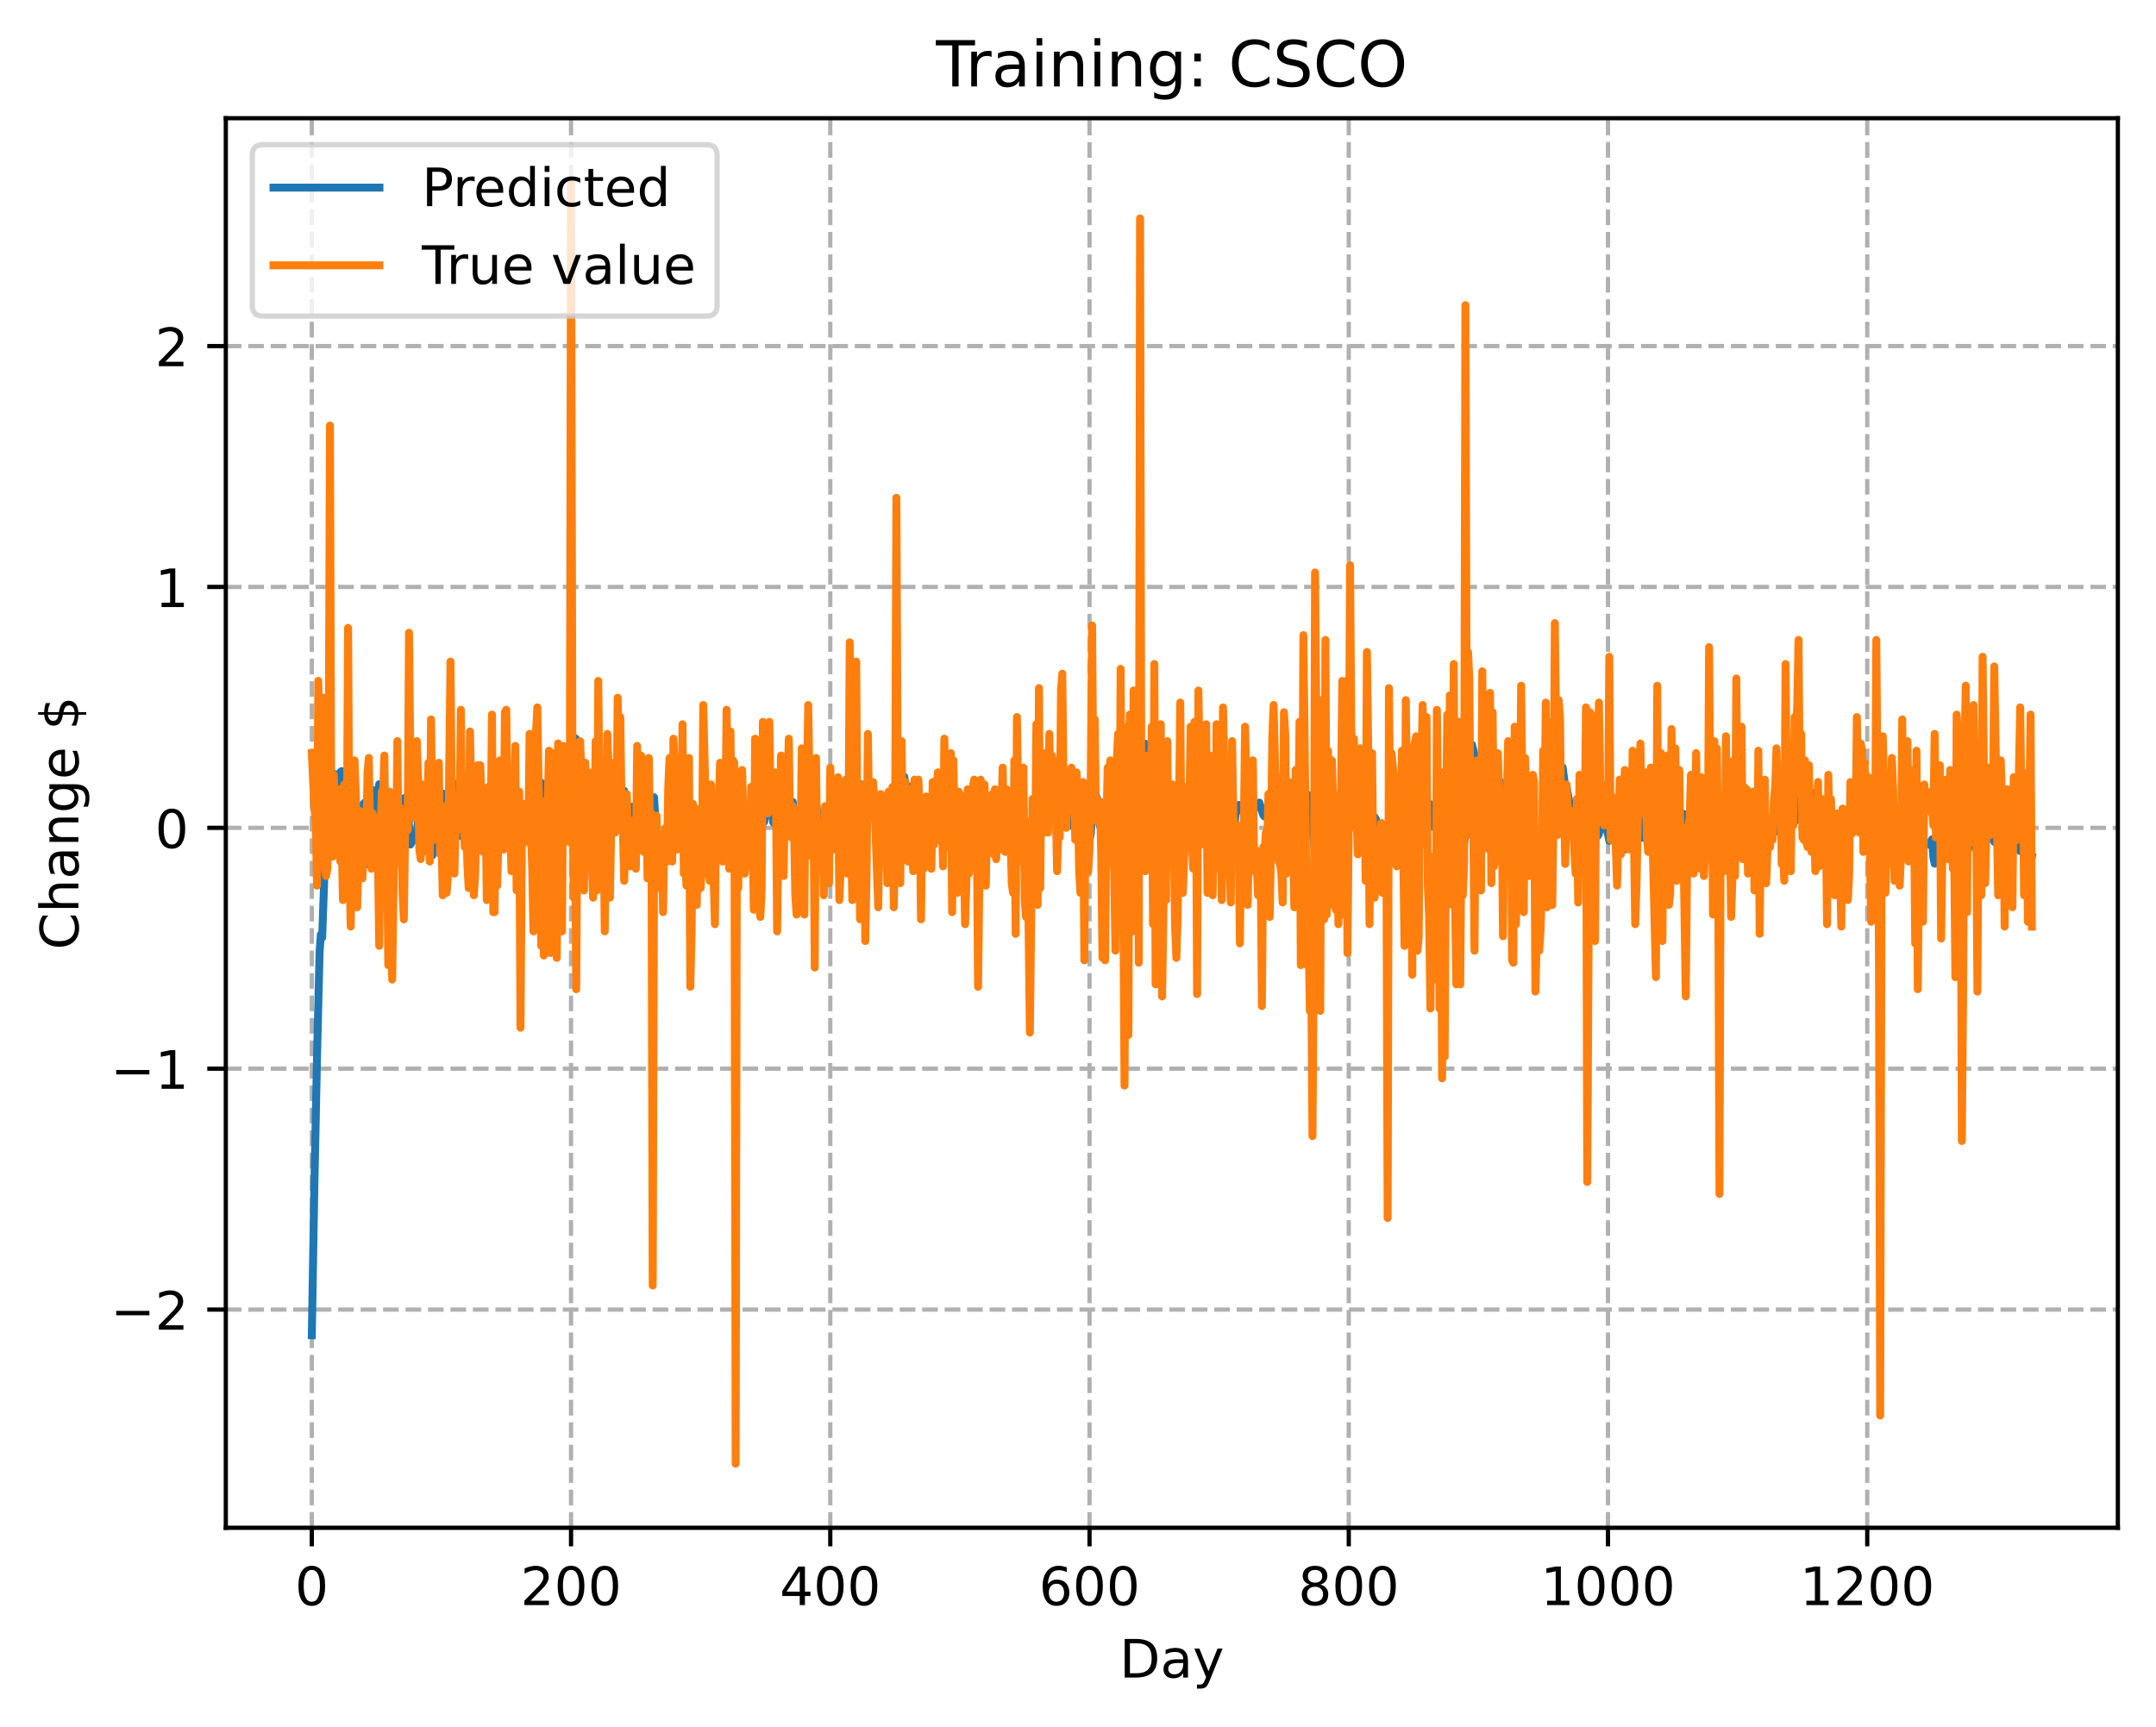 <?xml version="1.0" encoding="utf-8" standalone="no"?>
<!DOCTYPE svg PUBLIC "-//W3C//DTD SVG 1.1//EN"
  "http://www.w3.org/Graphics/SVG/1.1/DTD/svg11.dtd">
<!-- Created with matplotlib (https://matplotlib.org/) -->
<svg height="325.986pt" version="1.1" viewBox="0 0 406.94 325.986" width="406.94pt" xmlns="http://www.w3.org/2000/svg" xmlns:xlink="http://www.w3.org/1999/xlink">
 <defs>
  <style type="text/css">
*{stroke-linecap:butt;stroke-linejoin:round;}
  </style>
 </defs>
 <g id="figure_1">
  <g id="patch_1">
   <path d="M 0 325.986 
L 406.94 325.986 
L 406.94 0 
L 0 0 
z
" style="fill:#ffffff;"/>
  </g>
  <g id="axes_1">
   <g id="patch_2">
    <path d="M 42.62 288.43 
L 399.74 288.43 
L 399.74 22.318 
L 42.62 22.318 
z
" style="fill:#ffffff;"/>
   </g>
   <g id="matplotlib.axis_1">
    <g id="xtick_1">
     <g id="line2d_1">
      <path clip-path="url(#p859379fce2)" d="M 58.853 288.43 
L 58.853 22.318 
" style="fill:none;stroke:#b0b0b0;stroke-dasharray:2.96,1.28;stroke-dashoffset:0;stroke-width:0.8;"/>
     </g>
     <g id="line2d_2">
      <defs>
       <path d="M 0 0 
L 0 3.5 
" id="m3f9d853578" style="stroke:#000000;stroke-width:0.8;"/>
      </defs>
      <g>
       <use style="stroke:#000000;stroke-width:0.8;" x="58.853" xlink:href="#m3f9d853578" y="288.43"/>
      </g>
     </g>
     <g id="text_1">
      <!-- 0 -->
      <defs>
       <path d="M 31.781 66.406 
Q 24.172 66.406 20.328 58.906 
Q 16.5 51.422 16.5 36.375 
Q 16.5 21.391 20.328 13.891 
Q 24.172 6.391 31.781 6.391 
Q 39.453 6.391 43.281 13.891 
Q 47.125 21.391 47.125 36.375 
Q 47.125 51.422 43.281 58.906 
Q 39.453 66.406 31.781 66.406 
z
M 31.781 74.219 
Q 44.047 74.219 50.516 64.516 
Q 56.984 54.828 56.984 36.375 
Q 56.984 17.969 50.516 8.266 
Q 44.047 -1.422 31.781 -1.422 
Q 19.531 -1.422 13.062 8.266 
Q 6.594 17.969 6.594 36.375 
Q 6.594 54.828 13.062 64.516 
Q 19.531 74.219 31.781 74.219 
z
" id="DejaVuSans-48"/>
      </defs>
      <g transform="translate(55.672 303.029)scale(0.1 -0.1)">
       <use xlink:href="#DejaVuSans-48"/>
      </g>
     </g>
    </g>
    <g id="xtick_2">
     <g id="line2d_3">
      <path clip-path="url(#p859379fce2)" d="M 107.784 288.43 
L 107.784 22.318 
" style="fill:none;stroke:#b0b0b0;stroke-dasharray:2.96,1.28;stroke-dashoffset:0;stroke-width:0.8;"/>
     </g>
     <g id="line2d_4">
      <g>
       <use style="stroke:#000000;stroke-width:0.8;" x="107.784" xlink:href="#m3f9d853578" y="288.43"/>
      </g>
     </g>
     <g id="text_2">
      <!-- 200 -->
      <defs>
       <path d="M 19.188 8.297 
L 53.609 8.297 
L 53.609 0 
L 7.328 0 
L 7.328 8.297 
Q 12.938 14.109 22.625 23.891 
Q 32.328 33.688 34.812 36.531 
Q 39.547 41.844 41.422 45.531 
Q 43.312 49.219 43.312 52.781 
Q 43.312 58.594 39.234 62.25 
Q 35.156 65.922 28.609 65.922 
Q 23.969 65.922 18.812 64.312 
Q 13.672 62.703 7.812 59.422 
L 7.812 69.391 
Q 13.766 71.781 18.938 73 
Q 24.125 74.219 28.422 74.219 
Q 39.75 74.219 46.484 68.547 
Q 53.219 62.891 53.219 53.422 
Q 53.219 48.922 51.531 44.891 
Q 49.859 40.875 45.406 35.406 
Q 44.188 33.984 37.641 27.219 
Q 31.109 20.453 19.188 8.297 
z
" id="DejaVuSans-50"/>
      </defs>
      <g transform="translate(98.24 303.029)scale(0.1 -0.1)">
       <use xlink:href="#DejaVuSans-50"/>
       <use x="63.623" xlink:href="#DejaVuSans-48"/>
       <use x="127.246" xlink:href="#DejaVuSans-48"/>
      </g>
     </g>
    </g>
    <g id="xtick_3">
     <g id="line2d_5">
      <path clip-path="url(#p859379fce2)" d="M 156.714 288.43 
L 156.714 22.318 
" style="fill:none;stroke:#b0b0b0;stroke-dasharray:2.96,1.28;stroke-dashoffset:0;stroke-width:0.8;"/>
     </g>
     <g id="line2d_6">
      <g>
       <use style="stroke:#000000;stroke-width:0.8;" x="156.714" xlink:href="#m3f9d853578" y="288.43"/>
      </g>
     </g>
     <g id="text_3">
      <!-- 400 -->
      <defs>
       <path d="M 37.797 64.312 
L 12.891 25.391 
L 37.797 25.391 
z
M 35.203 72.906 
L 47.609 72.906 
L 47.609 25.391 
L 58.016 25.391 
L 58.016 17.188 
L 47.609 17.188 
L 47.609 0 
L 37.797 0 
L 37.797 17.188 
L 4.891 17.188 
L 4.891 26.703 
z
" id="DejaVuSans-52"/>
      </defs>
      <g transform="translate(147.17 303.029)scale(0.1 -0.1)">
       <use xlink:href="#DejaVuSans-52"/>
       <use x="63.623" xlink:href="#DejaVuSans-48"/>
       <use x="127.246" xlink:href="#DejaVuSans-48"/>
      </g>
     </g>
    </g>
    <g id="xtick_4">
     <g id="line2d_7">
      <path clip-path="url(#p859379fce2)" d="M 205.645 288.43 
L 205.645 22.318 
" style="fill:none;stroke:#b0b0b0;stroke-dasharray:2.96,1.28;stroke-dashoffset:0;stroke-width:0.8;"/>
     </g>
     <g id="line2d_8">
      <g>
       <use style="stroke:#000000;stroke-width:0.8;" x="205.645" xlink:href="#m3f9d853578" y="288.43"/>
      </g>
     </g>
     <g id="text_4">
      <!-- 600 -->
      <defs>
       <path d="M 33.016 40.375 
Q 26.375 40.375 22.484 35.828 
Q 18.609 31.297 18.609 23.391 
Q 18.609 15.531 22.484 10.953 
Q 26.375 6.391 33.016 6.391 
Q 39.656 6.391 43.531 10.953 
Q 47.406 15.531 47.406 23.391 
Q 47.406 31.297 43.531 35.828 
Q 39.656 40.375 33.016 40.375 
z
M 52.594 71.297 
L 52.594 62.312 
Q 48.875 64.062 45.094 64.984 
Q 41.312 65.922 37.594 65.922 
Q 27.828 65.922 22.672 59.328 
Q 17.531 52.734 16.797 39.406 
Q 19.672 43.656 24.016 45.922 
Q 28.375 48.188 33.594 48.188 
Q 44.578 48.188 50.953 41.516 
Q 57.328 34.859 57.328 23.391 
Q 57.328 12.156 50.688 5.359 
Q 44.047 -1.422 33.016 -1.422 
Q 20.359 -1.422 13.672 8.266 
Q 6.984 17.969 6.984 36.375 
Q 6.984 53.656 15.188 63.938 
Q 23.391 74.219 37.203 74.219 
Q 40.922 74.219 44.703 73.484 
Q 48.484 72.75 52.594 71.297 
z
" id="DejaVuSans-54"/>
      </defs>
      <g transform="translate(196.101 303.029)scale(0.1 -0.1)">
       <use xlink:href="#DejaVuSans-54"/>
       <use x="63.623" xlink:href="#DejaVuSans-48"/>
       <use x="127.246" xlink:href="#DejaVuSans-48"/>
      </g>
     </g>
    </g>
    <g id="xtick_5">
     <g id="line2d_9">
      <path clip-path="url(#p859379fce2)" d="M 254.575 288.43 
L 254.575 22.318 
" style="fill:none;stroke:#b0b0b0;stroke-dasharray:2.96,1.28;stroke-dashoffset:0;stroke-width:0.8;"/>
     </g>
     <g id="line2d_10">
      <g>
       <use style="stroke:#000000;stroke-width:0.8;" x="254.575" xlink:href="#m3f9d853578" y="288.43"/>
      </g>
     </g>
     <g id="text_5">
      <!-- 800 -->
      <defs>
       <path d="M 31.781 34.625 
Q 24.75 34.625 20.719 30.859 
Q 16.703 27.094 16.703 20.516 
Q 16.703 13.922 20.719 10.156 
Q 24.75 6.391 31.781 6.391 
Q 38.812 6.391 42.859 10.172 
Q 46.922 13.969 46.922 20.516 
Q 46.922 27.094 42.891 30.859 
Q 38.875 34.625 31.781 34.625 
z
M 21.922 38.812 
Q 15.578 40.375 12.031 44.719 
Q 8.5 49.078 8.5 55.328 
Q 8.5 64.062 14.719 69.141 
Q 20.953 74.219 31.781 74.219 
Q 42.672 74.219 48.875 69.141 
Q 55.078 64.062 55.078 55.328 
Q 55.078 49.078 51.531 44.719 
Q 48 40.375 41.703 38.812 
Q 48.828 37.156 52.797 32.312 
Q 56.781 27.484 56.781 20.516 
Q 56.781 9.906 50.312 4.234 
Q 43.844 -1.422 31.781 -1.422 
Q 19.734 -1.422 13.25 4.234 
Q 6.781 9.906 6.781 20.516 
Q 6.781 27.484 10.781 32.312 
Q 14.797 37.156 21.922 38.812 
z
M 18.312 54.391 
Q 18.312 48.734 21.844 45.562 
Q 25.391 42.391 31.781 42.391 
Q 38.141 42.391 41.719 45.562 
Q 45.312 48.734 45.312 54.391 
Q 45.312 60.062 41.719 63.234 
Q 38.141 66.406 31.781 66.406 
Q 25.391 66.406 21.844 63.234 
Q 18.312 60.062 18.312 54.391 
z
" id="DejaVuSans-56"/>
      </defs>
      <g transform="translate(245.032 303.029)scale(0.1 -0.1)">
       <use xlink:href="#DejaVuSans-56"/>
       <use x="63.623" xlink:href="#DejaVuSans-48"/>
       <use x="127.246" xlink:href="#DejaVuSans-48"/>
      </g>
     </g>
    </g>
    <g id="xtick_6">
     <g id="line2d_11">
      <path clip-path="url(#p859379fce2)" d="M 303.506 288.43 
L 303.506 22.318 
" style="fill:none;stroke:#b0b0b0;stroke-dasharray:2.96,1.28;stroke-dashoffset:0;stroke-width:0.8;"/>
     </g>
     <g id="line2d_12">
      <g>
       <use style="stroke:#000000;stroke-width:0.8;" x="303.506" xlink:href="#m3f9d853578" y="288.43"/>
      </g>
     </g>
     <g id="text_6">
      <!-- 1000 -->
      <defs>
       <path d="M 12.406 8.297 
L 28.516 8.297 
L 28.516 63.922 
L 10.984 60.406 
L 10.984 69.391 
L 28.422 72.906 
L 38.281 72.906 
L 38.281 8.297 
L 54.391 8.297 
L 54.391 0 
L 12.406 0 
z
" id="DejaVuSans-49"/>
      </defs>
      <g transform="translate(290.781 303.029)scale(0.1 -0.1)">
       <use xlink:href="#DejaVuSans-49"/>
       <use x="63.623" xlink:href="#DejaVuSans-48"/>
       <use x="127.246" xlink:href="#DejaVuSans-48"/>
       <use x="190.869" xlink:href="#DejaVuSans-48"/>
      </g>
     </g>
    </g>
    <g id="xtick_7">
     <g id="line2d_13">
      <path clip-path="url(#p859379fce2)" d="M 352.437 288.43 
L 352.437 22.318 
" style="fill:none;stroke:#b0b0b0;stroke-dasharray:2.96,1.28;stroke-dashoffset:0;stroke-width:0.8;"/>
     </g>
     <g id="line2d_14">
      <g>
       <use style="stroke:#000000;stroke-width:0.8;" x="352.437" xlink:href="#m3f9d853578" y="288.43"/>
      </g>
     </g>
     <g id="text_7">
      <!-- 1200 -->
      <g transform="translate(339.712 303.029)scale(0.1 -0.1)">
       <use xlink:href="#DejaVuSans-49"/>
       <use x="63.623" xlink:href="#DejaVuSans-50"/>
       <use x="127.246" xlink:href="#DejaVuSans-48"/>
       <use x="190.869" xlink:href="#DejaVuSans-48"/>
      </g>
     </g>
    </g>
    <g id="text_8">
     <!-- Day -->
     <defs>
      <path d="M 19.672 64.797 
L 19.672 8.109 
L 31.594 8.109 
Q 46.688 8.109 53.688 14.938 
Q 60.688 21.781 60.688 36.531 
Q 60.688 51.172 53.688 57.984 
Q 46.688 64.797 31.594 64.797 
z
M 9.812 72.906 
L 30.078 72.906 
Q 51.266 72.906 61.172 64.094 
Q 71.094 55.281 71.094 36.531 
Q 71.094 17.672 61.125 8.828 
Q 51.172 0 30.078 0 
L 9.812 0 
z
" id="DejaVuSans-68"/>
      <path d="M 34.281 27.484 
Q 23.391 27.484 19.188 25 
Q 14.984 22.516 14.984 16.5 
Q 14.984 11.719 18.141 8.906 
Q 21.297 6.109 26.703 6.109 
Q 34.188 6.109 38.703 11.406 
Q 43.219 16.703 43.219 25.484 
L 43.219 27.484 
z
M 52.203 31.203 
L 52.203 0 
L 43.219 0 
L 43.219 8.297 
Q 40.141 3.328 35.547 0.953 
Q 30.953 -1.422 24.312 -1.422 
Q 15.922 -1.422 10.953 3.297 
Q 6 8.016 6 15.922 
Q 6 25.141 12.172 29.828 
Q 18.359 34.516 30.609 34.516 
L 43.219 34.516 
L 43.219 35.406 
Q 43.219 41.609 39.141 45 
Q 35.062 48.391 27.688 48.391 
Q 23 48.391 18.547 47.266 
Q 14.109 46.141 10.016 43.891 
L 10.016 52.203 
Q 14.938 54.109 19.578 55.047 
Q 24.219 56 28.609 56 
Q 40.484 56 46.344 49.844 
Q 52.203 43.703 52.203 31.203 
z
" id="DejaVuSans-97"/>
      <path d="M 32.172 -5.078 
Q 28.375 -14.844 24.75 -17.812 
Q 21.141 -20.797 15.094 -20.797 
L 7.906 -20.797 
L 7.906 -13.281 
L 13.188 -13.281 
Q 16.891 -13.281 18.938 -11.516 
Q 21 -9.766 23.484 -3.219 
L 25.094 0.875 
L 2.984 54.688 
L 12.5 54.688 
L 29.594 11.922 
L 46.688 54.688 
L 56.203 54.688 
z
" id="DejaVuSans-121"/>
     </defs>
     <g transform="translate(211.307 316.707)scale(0.1 -0.1)">
      <use xlink:href="#DejaVuSans-68"/>
      <use x="77.002" xlink:href="#DejaVuSans-97"/>
      <use x="138.281" xlink:href="#DejaVuSans-121"/>
     </g>
    </g>
   </g>
   <g id="matplotlib.axis_2">
    <g id="ytick_1">
     <g id="line2d_15">
      <path clip-path="url(#p859379fce2)" d="M 42.62 247.231 
L 399.74 247.231 
" style="fill:none;stroke:#b0b0b0;stroke-dasharray:2.96,1.28;stroke-dashoffset:0;stroke-width:0.8;"/>
     </g>
     <g id="line2d_16">
      <defs>
       <path d="M 0 0 
L -3.5 0 
" id="m907b37d4ab" style="stroke:#000000;stroke-width:0.8;"/>
      </defs>
      <g>
       <use style="stroke:#000000;stroke-width:0.8;" x="42.62" xlink:href="#m907b37d4ab" y="247.231"/>
      </g>
     </g>
     <g id="text_9">
      <!-- −2 -->
      <defs>
       <path d="M 10.594 35.5 
L 73.188 35.5 
L 73.188 27.203 
L 10.594 27.203 
z
" id="DejaVuSans-8722"/>
      </defs>
      <g transform="translate(20.878 251.03)scale(0.1 -0.1)">
       <use xlink:href="#DejaVuSans-8722"/>
       <use x="83.789" xlink:href="#DejaVuSans-50"/>
      </g>
     </g>
    </g>
    <g id="ytick_2">
     <g id="line2d_17">
      <path clip-path="url(#p859379fce2)" d="M 42.62 201.757 
L 399.74 201.757 
" style="fill:none;stroke:#b0b0b0;stroke-dasharray:2.96,1.28;stroke-dashoffset:0;stroke-width:0.8;"/>
     </g>
     <g id="line2d_18">
      <g>
       <use style="stroke:#000000;stroke-width:0.8;" x="42.62" xlink:href="#m907b37d4ab" y="201.757"/>
      </g>
     </g>
     <g id="text_10">
      <!-- −1 -->
      <g transform="translate(20.878 205.557)scale(0.1 -0.1)">
       <use xlink:href="#DejaVuSans-8722"/>
       <use x="83.789" xlink:href="#DejaVuSans-49"/>
      </g>
     </g>
    </g>
    <g id="ytick_3">
     <g id="line2d_19">
      <path clip-path="url(#p859379fce2)" d="M 42.62 156.284 
L 399.74 156.284 
" style="fill:none;stroke:#b0b0b0;stroke-dasharray:2.96,1.28;stroke-dashoffset:0;stroke-width:0.8;"/>
     </g>
     <g id="line2d_20">
      <g>
       <use style="stroke:#000000;stroke-width:0.8;" x="42.62" xlink:href="#m907b37d4ab" y="156.284"/>
      </g>
     </g>
     <g id="text_11">
      <!-- 0 -->
      <g transform="translate(29.258 160.083)scale(0.1 -0.1)">
       <use xlink:href="#DejaVuSans-48"/>
      </g>
     </g>
    </g>
    <g id="ytick_4">
     <g id="line2d_21">
      <path clip-path="url(#p859379fce2)" d="M 42.62 110.81 
L 399.74 110.81 
" style="fill:none;stroke:#b0b0b0;stroke-dasharray:2.96,1.28;stroke-dashoffset:0;stroke-width:0.8;"/>
     </g>
     <g id="line2d_22">
      <g>
       <use style="stroke:#000000;stroke-width:0.8;" x="42.62" xlink:href="#m907b37d4ab" y="110.81"/>
      </g>
     </g>
     <g id="text_12">
      <!-- 1 -->
      <g transform="translate(29.258 114.609)scale(0.1 -0.1)">
       <use xlink:href="#DejaVuSans-49"/>
      </g>
     </g>
    </g>
    <g id="ytick_5">
     <g id="line2d_23">
      <path clip-path="url(#p859379fce2)" d="M 42.62 65.336 
L 399.74 65.336 
" style="fill:none;stroke:#b0b0b0;stroke-dasharray:2.96,1.28;stroke-dashoffset:0;stroke-width:0.8;"/>
     </g>
     <g id="line2d_24">
      <g>
       <use style="stroke:#000000;stroke-width:0.8;" x="42.62" xlink:href="#m907b37d4ab" y="65.336"/>
      </g>
     </g>
     <g id="text_13">
      <!-- 2 -->
      <g transform="translate(29.258 69.135)scale(0.1 -0.1)">
       <use xlink:href="#DejaVuSans-50"/>
      </g>
     </g>
    </g>
    <g id="text_14">
     <!-- Change $ -->
     <defs>
      <path d="M 64.406 67.281 
L 64.406 56.891 
Q 59.422 61.531 53.781 63.812 
Q 48.141 66.109 41.797 66.109 
Q 29.297 66.109 22.656 58.469 
Q 16.016 50.828 16.016 36.375 
Q 16.016 21.969 22.656 14.328 
Q 29.297 6.688 41.797 6.688 
Q 48.141 6.688 53.781 8.984 
Q 59.422 11.281 64.406 15.922 
L 64.406 5.609 
Q 59.234 2.094 53.438 0.328 
Q 47.656 -1.422 41.219 -1.422 
Q 24.656 -1.422 15.125 8.703 
Q 5.609 18.844 5.609 36.375 
Q 5.609 53.953 15.125 64.078 
Q 24.656 74.219 41.219 74.219 
Q 47.75 74.219 53.531 72.484 
Q 59.328 70.75 64.406 67.281 
z
" id="DejaVuSans-67"/>
      <path d="M 54.891 33.016 
L 54.891 0 
L 45.906 0 
L 45.906 32.719 
Q 45.906 40.484 42.875 44.328 
Q 39.844 48.188 33.797 48.188 
Q 26.516 48.188 22.312 43.547 
Q 18.109 38.922 18.109 30.906 
L 18.109 0 
L 9.078 0 
L 9.078 75.984 
L 18.109 75.984 
L 18.109 46.188 
Q 21.344 51.125 25.703 53.562 
Q 30.078 56 35.797 56 
Q 45.219 56 50.047 50.172 
Q 54.891 44.344 54.891 33.016 
z
" id="DejaVuSans-104"/>
      <path d="M 54.891 33.016 
L 54.891 0 
L 45.906 0 
L 45.906 32.719 
Q 45.906 40.484 42.875 44.328 
Q 39.844 48.188 33.797 48.188 
Q 26.516 48.188 22.312 43.547 
Q 18.109 38.922 18.109 30.906 
L 18.109 0 
L 9.078 0 
L 9.078 54.688 
L 18.109 54.688 
L 18.109 46.188 
Q 21.344 51.125 25.703 53.562 
Q 30.078 56 35.797 56 
Q 45.219 56 50.047 50.172 
Q 54.891 44.344 54.891 33.016 
z
" id="DejaVuSans-110"/>
      <path d="M 45.406 27.984 
Q 45.406 37.75 41.375 43.109 
Q 37.359 48.484 30.078 48.484 
Q 22.859 48.484 18.828 43.109 
Q 14.797 37.75 14.797 27.984 
Q 14.797 18.266 18.828 12.891 
Q 22.859 7.516 30.078 7.516 
Q 37.359 7.516 41.375 12.891 
Q 45.406 18.266 45.406 27.984 
z
M 54.391 6.781 
Q 54.391 -7.172 48.188 -13.984 
Q 42 -20.797 29.203 -20.797 
Q 24.469 -20.797 20.266 -20.094 
Q 16.062 -19.391 12.109 -17.922 
L 12.109 -9.188 
Q 16.062 -11.328 19.922 -12.344 
Q 23.781 -13.375 27.781 -13.375 
Q 36.625 -13.375 41.016 -8.766 
Q 45.406 -4.156 45.406 5.172 
L 45.406 9.625 
Q 42.625 4.781 38.281 2.391 
Q 33.938 0 27.875 0 
Q 17.828 0 11.672 7.656 
Q 5.516 15.328 5.516 27.984 
Q 5.516 40.672 11.672 48.328 
Q 17.828 56 27.875 56 
Q 33.938 56 38.281 53.609 
Q 42.625 51.219 45.406 46.391 
L 45.406 54.688 
L 54.391 54.688 
z
" id="DejaVuSans-103"/>
      <path d="M 56.203 29.594 
L 56.203 25.203 
L 14.891 25.203 
Q 15.484 15.922 20.484 11.062 
Q 25.484 6.203 34.422 6.203 
Q 39.594 6.203 44.453 7.469 
Q 49.312 8.734 54.109 11.281 
L 54.109 2.781 
Q 49.266 0.734 44.188 -0.344 
Q 39.109 -1.422 33.891 -1.422 
Q 20.797 -1.422 13.156 6.188 
Q 5.516 13.812 5.516 26.812 
Q 5.516 40.234 12.766 48.109 
Q 20.016 56 32.328 56 
Q 43.359 56 49.781 48.891 
Q 56.203 41.797 56.203 29.594 
z
M 47.219 32.234 
Q 47.125 39.594 43.094 43.984 
Q 39.062 48.391 32.422 48.391 
Q 24.906 48.391 20.391 44.141 
Q 15.875 39.891 15.188 32.172 
z
" id="DejaVuSans-101"/>
      <path id="DejaVuSans-32"/>
      <path d="M 33.797 -14.703 
L 28.906 -14.703 
L 28.859 0 
Q 23.734 0.094 18.609 1.188 
Q 13.484 2.297 8.297 4.5 
L 8.297 13.281 
Q 13.281 10.156 18.375 8.562 
Q 23.484 6.984 28.906 6.938 
L 28.906 29.203 
Q 18.109 30.953 13.203 35.156 
Q 8.297 39.359 8.297 46.688 
Q 8.297 54.641 13.625 59.219 
Q 18.953 63.812 28.906 64.5 
L 28.906 75.984 
L 33.797 75.984 
L 33.797 64.656 
Q 38.328 64.453 42.578 63.688 
Q 46.828 62.938 50.875 61.625 
L 50.875 53.078 
Q 46.828 55.125 42.547 56.25 
Q 38.281 57.375 33.797 57.562 
L 33.797 36.719 
Q 44.875 35.016 50.094 30.609 
Q 55.328 26.219 55.328 18.609 
Q 55.328 10.359 49.781 5.594 
Q 44.234 0.828 33.797 0.094 
z
M 28.906 37.594 
L 28.906 57.625 
Q 23.25 56.984 20.266 54.391 
Q 17.281 51.812 17.281 47.516 
Q 17.281 43.312 20.031 40.969 
Q 22.797 38.625 28.906 37.594 
z
M 33.797 28.219 
L 33.797 7.078 
Q 39.984 7.906 43.141 10.594 
Q 46.297 13.281 46.297 17.672 
Q 46.297 21.969 43.281 24.5 
Q 40.281 27.047 33.797 28.219 
z
" id="DejaVuSans-36"/>
     </defs>
     <g transform="translate(14.798 179.288)rotate(-90)scale(0.1 -0.1)">
      <use xlink:href="#DejaVuSans-67"/>
      <use x="69.824" xlink:href="#DejaVuSans-104"/>
      <use x="133.203" xlink:href="#DejaVuSans-97"/>
      <use x="194.482" xlink:href="#DejaVuSans-110"/>
      <use x="257.861" xlink:href="#DejaVuSans-103"/>
      <use x="321.338" xlink:href="#DejaVuSans-101"/>
      <use x="382.861" xlink:href="#DejaVuSans-32"/>
      <use x="414.648" xlink:href="#DejaVuSans-36"/>
     </g>
    </g>
   </g>
   <g id="line2d_25">
    <path clip-path="url(#p859379fce2)" d="M 58.853 252.083 
L 59.342 223.478 
L 59.832 199.809 
L 60.321 179.713 
L 60.566 176.413 
L 60.81 176.998 
L 61.544 156.108 
L 61.789 152.857 
L 62.034 155.347 
L 62.278 154.326 
L 62.523 154.35 
L 62.767 152.514 
L 63.012 146.039 
L 63.257 147.252 
L 63.501 150.295 
L 63.746 147.924 
L 63.991 149.052 
L 64.235 145.795 
L 64.48 145.581 
L 64.969 154.441 
L 65.214 157.744 
L 65.459 153.883 
L 65.703 156.882 
L 65.948 155.927 
L 66.437 149.524 
L 66.682 149.053 
L 66.927 154.253 
L 67.171 156.48 
L 67.416 155.686 
L 67.661 152.142 
L 67.905 152.117 
L 68.15 154.602 
L 68.395 152.041 
L 68.884 151.485 
L 69.128 156.162 
L 69.373 163.14 
L 69.618 162.748 
L 69.862 158.501 
L 70.107 152.12 
L 70.352 149.115 
L 70.596 154.333 
L 70.841 155.069 
L 71.33 150.387 
L 71.575 148.046 
L 71.82 152.95 
L 72.064 150.79 
L 72.309 153.715 
L 72.554 149.8 
L 72.798 151.731 
L 73.043 150.472 
L 73.288 150.713 
L 73.532 152.511 
L 73.777 151.866 
L 74.022 152.173 
L 74.266 158.785 
L 74.511 153.725 
L 74.755 153.316 
L 75.245 162.323 
L 75.489 158.448 
L 75.734 158.753 
L 75.979 157.883 
L 76.223 155.221 
L 76.468 150.585 
L 76.713 153.906 
L 76.957 152.785 
L 77.447 159.441 
L 77.936 158.616 
L 78.181 158.278 
L 78.425 158.366 
L 78.67 157.948 
L 78.915 154.448 
L 79.159 155.728 
L 79.404 154.08 
L 79.649 153.579 
L 80.138 150.819 
L 80.383 151.625 
L 80.627 155.399 
L 80.872 157.072 
L 81.116 155.307 
L 81.361 155.872 
L 81.606 161.484 
L 81.85 155.768 
L 82.095 154.944 
L 82.34 152.301 
L 82.584 152.914 
L 82.829 152.253 
L 83.074 155.491 
L 83.318 153.311 
L 83.563 149.795 
L 83.808 151.854 
L 84.052 152.202 
L 84.297 158.705 
L 84.786 154.855 
L 85.031 153.661 
L 85.276 153.32 
L 85.52 149.022 
L 86.01 147.975 
L 86.254 151.365 
L 86.499 150.727 
L 87.233 157.972 
L 87.477 154.923 
L 87.722 153.924 
L 88.211 156.012 
L 88.456 155.437 
L 88.701 157.187 
L 88.945 156.144 
L 89.19 158.471 
L 89.679 156.928 
L 89.924 155.381 
L 90.169 155.36 
L 90.413 155.506 
L 90.658 155.457 
L 90.903 156.186 
L 91.147 156.093 
L 91.392 155.051 
L 91.881 156.255 
L 92.126 152.982 
L 92.371 152.339 
L 92.86 154.023 
L 93.104 153.592 
L 93.349 155.237 
L 93.594 155.858 
L 93.838 157.122 
L 94.083 157.45 
L 94.328 157.359 
L 94.572 154.959 
L 94.817 155.299 
L 95.062 155.355 
L 95.306 154.718 
L 95.796 151.66 
L 96.04 151.647 
L 96.285 151.188 
L 96.53 153.008 
L 96.774 150.485 
L 97.019 151.15 
L 97.264 153.305 
L 97.508 154.15 
L 97.753 154.118 
L 98.242 151.823 
L 98.487 151.704 
L 98.731 154.59 
L 98.976 155.742 
L 99.221 156.072 
L 99.71 154.56 
L 99.955 153.453 
L 100.199 150.47 
L 100.444 150.415 
L 100.933 152.385 
L 101.178 151.853 
L 101.423 152.743 
L 101.912 147.545 
L 102.157 147.993 
L 102.401 147.919 
L 102.646 151.946 
L 102.891 152.635 
L 103.135 155.156 
L 103.38 153.043 
L 103.625 155.115 
L 103.869 154.748 
L 104.114 153.789 
L 104.359 154.628 
L 104.603 154.981 
L 104.848 155.818 
L 105.092 153.696 
L 105.337 156.034 
L 105.582 156.187 
L 105.826 156.655 
L 106.071 154.65 
L 106.805 157.898 
L 107.05 155.928 
L 107.294 156.003 
L 107.539 155.699 
L 108.518 139.322 
L 108.762 139.559 
L 109.007 141.36 
L 109.496 149.665 
L 109.741 151.645 
L 109.986 150.872 
L 110.23 149.359 
L 110.719 151.882 
L 110.964 148.919 
L 111.209 149.575 
L 111.453 153.377 
L 111.943 152.207 
L 112.187 153.636 
L 112.432 153.703 
L 112.677 153.637 
L 112.921 152.823 
L 113.166 152.702 
L 113.655 151.513 
L 113.9 151.342 
L 114.145 152.323 
L 114.389 152.667 
L 114.634 152.776 
L 114.879 151.431 
L 115.123 152.656 
L 115.368 151.552 
L 115.613 154.501 
L 115.857 153.694 
L 116.102 152.07 
L 116.346 152.201 
L 116.591 154.432 
L 116.836 153.95 
L 117.325 150.107 
L 117.57 149.817 
L 117.814 149.297 
L 118.548 152.775 
L 118.793 152.847 
L 119.038 152.386 
L 119.282 152.304 
L 120.016 155.24 
L 120.261 154.852 
L 120.506 155.313 
L 120.75 153.679 
L 120.995 154.054 
L 121.24 153.806 
L 121.484 154.252 
L 121.974 151.814 
L 122.218 152.404 
L 122.463 152.313 
L 122.707 153.262 
L 122.952 151.4 
L 123.197 150.576 
L 123.441 150.515 
L 123.931 158.727 
L 124.175 158.092 
L 124.42 159.853 
L 124.665 159.33 
L 124.909 160.512 
L 125.399 159.596 
L 125.643 158.731 
L 125.888 158.291 
L 126.133 157.324 
L 126.377 157.227 
L 126.622 156.154 
L 126.867 154.441 
L 127.111 154.165 
L 127.356 153.266 
L 127.601 151.367 
L 127.845 150.492 
L 128.09 150.04 
L 128.334 153.21 
L 128.579 154.582 
L 128.824 152.368 
L 129.068 152.281 
L 129.558 151.607 
L 129.802 152.176 
L 130.047 153.314 
L 130.536 154.311 
L 130.781 156.139 
L 131.026 155.588 
L 131.27 155.842 
L 131.515 156.347 
L 131.76 156.588 
L 132.004 158.172 
L 132.249 157.425 
L 132.494 157.2 
L 132.738 158.097 
L 133.228 153.971 
L 133.472 154.888 
L 133.717 154.424 
L 134.206 151.404 
L 134.451 152.479 
L 134.695 151.598 
L 134.94 150.19 
L 135.185 151.665 
L 135.674 153.342 
L 135.919 154.989 
L 136.408 153.667 
L 136.653 154.035 
L 136.897 156.329 
L 137.142 157.498 
L 137.387 157.515 
L 137.876 154.281 
L 138.121 155.164 
L 138.365 153.185 
L 138.61 153.369 
L 138.855 152.73 
L 139.344 159.42 
L 139.589 161.094 
L 139.833 161.801 
L 140.078 162.036 
L 140.322 162.102 
L 140.567 162.368 
L 140.812 160.102 
L 141.301 160.551 
L 141.546 158.081 
L 142.035 155.487 
L 142.28 153.506 
L 142.524 153.435 
L 142.769 152.057 
L 143.014 151.75 
L 143.258 152.513 
L 143.503 152.252 
L 143.748 153.37 
L 143.992 153.749 
L 144.237 155.156 
L 144.726 151.345 
L 144.971 151.562 
L 145.46 153.285 
L 145.705 153.46 
L 145.95 155.254 
L 146.194 155.462 
L 146.439 154.272 
L 146.683 155.942 
L 146.928 153.198 
L 147.173 152.932 
L 147.417 156.611 
L 147.662 155.998 
L 147.907 155.998 
L 148.151 155.759 
L 148.396 156.747 
L 148.641 156.383 
L 149.13 154.24 
L 149.375 151.925 
L 149.619 151.388 
L 149.864 154.216 
L 150.109 152.832 
L 150.353 154.885 
L 150.598 154.469 
L 150.843 155.651 
L 151.087 156.206 
L 151.577 158.23 
L 151.821 154.91 
L 152.066 154.614 
L 152.31 157.154 
L 152.555 154.475 
L 152.8 155.983 
L 153.044 154.811 
L 153.534 151.38 
L 153.778 152.82 
L 154.023 151.493 
L 154.268 153.217 
L 154.512 153.433 
L 155.002 156.975 
L 155.98 155.118 
L 156.47 152.224 
L 156.714 151.804 
L 156.959 149.923 
L 157.204 149.378 
L 157.448 149.658 
L 157.693 148.73 
L 158.182 152.179 
L 158.427 152.474 
L 158.671 150.8 
L 158.916 151.014 
L 159.405 155.053 
L 159.65 153.013 
L 159.895 152.475 
L 160.139 151.284 
L 160.384 151.66 
L 160.629 149.645 
L 160.873 148.756 
L 161.118 148.906 
L 161.363 150.534 
L 161.607 150.391 
L 161.852 151.389 
L 162.586 148.08 
L 162.831 150.64 
L 163.075 151.739 
L 163.32 151.676 
L 163.565 151.908 
L 163.809 151.361 
L 164.054 153.554 
L 164.298 153.205 
L 164.543 154.293 
L 164.788 152.684 
L 165.277 154.72 
L 165.522 152.548 
L 165.766 152.696 
L 166.011 153.07 
L 166.256 155.119 
L 166.745 153.67 
L 166.99 157.154 
L 167.234 154.245 
L 167.724 155.871 
L 167.968 155.848 
L 168.213 155.037 
L 168.458 158.525 
L 168.702 157.958 
L 168.947 156.456 
L 169.192 157.541 
L 169.436 154.718 
L 169.681 150.059 
L 170.17 146.243 
L 170.415 146.524 
L 170.659 146.615 
L 171.149 149.421 
L 171.393 149.883 
L 171.883 148.475 
L 172.372 151.78 
L 172.617 150.722 
L 172.861 150.219 
L 173.106 151.32 
L 173.351 151.009 
L 173.595 153.066 
L 173.84 153.368 
L 174.085 155.382 
L 174.329 158.318 
L 174.574 159.31 
L 174.819 158.147 
L 175.063 156.198 
L 175.553 159.071 
L 175.797 158.194 
L 176.042 155.755 
L 176.286 155.615 
L 176.531 155.247 
L 176.776 155.414 
L 177.02 158.114 
L 177.265 157.624 
L 177.51 153.862 
L 177.999 157.505 
L 178.244 157.505 
L 178.488 157.324 
L 178.733 155.552 
L 178.978 155.058 
L 179.467 156.138 
L 179.712 152.332 
L 179.956 152.36 
L 180.201 152.936 
L 180.446 151.378 
L 180.69 152.414 
L 180.935 152.505 
L 181.424 155.067 
L 181.914 152.581 
L 182.158 152.366 
L 182.403 154.179 
L 182.892 155.344 
L 183.137 155.434 
L 183.871 152.454 
L 184.115 153.3 
L 184.36 152.401 
L 184.605 152.628 
L 185.339 156.634 
L 185.583 157.519 
L 185.828 156.627 
L 186.073 156.55 
L 186.317 155.915 
L 186.562 158.03 
L 186.807 158.823 
L 187.051 157.816 
L 187.296 156.194 
L 187.541 157.599 
L 187.785 157.299 
L 188.03 156.674 
L 188.274 157.08 
L 188.764 156.68 
L 189.008 155.55 
L 189.253 155.638 
L 189.498 155.227 
L 189.742 153.788 
L 190.232 154.16 
L 190.476 153.333 
L 190.721 153.018 
L 190.966 151.875 
L 191.21 152.77 
L 191.455 151.807 
L 191.7 152.119 
L 191.944 153.276 
L 192.189 153.562 
L 192.434 155.483 
L 192.678 156.087 
L 192.923 154.431 
L 193.412 155.555 
L 193.657 155.118 
L 193.902 157.344 
L 194.146 155.866 
L 194.391 156.052 
L 194.88 160.925 
L 195.125 162.37 
L 195.859 154.585 
L 196.103 154.874 
L 196.348 154.654 
L 196.593 152.144 
L 196.837 153.27 
L 197.082 153.01 
L 197.327 152.427 
L 197.571 152.724 
L 197.816 151.355 
L 198.061 150.885 
L 198.305 147.062 
L 199.039 150.464 
L 199.284 150.558 
L 200.018 153.05 
L 200.262 150.588 
L 200.507 150.471 
L 200.752 149.172 
L 200.996 150.005 
L 201.486 152.15 
L 201.73 154.641 
L 201.975 155.285 
L 202.22 154.846 
L 202.464 155.859 
L 202.709 155.705 
L 202.954 156.797 
L 203.443 155.114 
L 203.688 157.056 
L 204.177 155.269 
L 204.422 155.962 
L 204.666 156.172 
L 204.911 156.185 
L 205.156 158.053 
L 205.4 157.604 
L 205.645 158.54 
L 205.889 157.327 
L 206.134 152.542 
L 206.379 151.385 
L 206.623 151.214 
L 206.868 150.161 
L 207.113 150.919 
L 207.357 154.376 
L 207.602 155.939 
L 207.847 156.201 
L 208.091 154.772 
L 208.336 155.752 
L 208.581 155.885 
L 208.825 158.724 
L 209.07 156.034 
L 209.559 155.686 
L 209.804 155.753 
L 210.049 158.067 
L 210.538 154.291 
L 210.783 154.41 
L 211.027 155.618 
L 211.272 155.801 
L 211.517 155.068 
L 212.006 152.184 
L 212.25 151.405 
L 212.495 153.777 
L 212.984 155.891 
L 213.229 155.753 
L 213.474 159.406 
L 213.718 160.02 
L 213.963 157.964 
L 214.208 157.165 
L 214.697 152.271 
L 214.942 150.155 
L 215.186 150.29 
L 215.431 143.318 
L 215.676 141.042 
L 215.92 140.558 
L 216.165 140.408 
L 216.41 140.794 
L 217.144 145.226 
L 217.388 145.267 
L 217.633 147.457 
L 218.367 146.606 
L 218.611 149.187 
L 218.856 149.299 
L 219.101 151.122 
L 219.345 151.718 
L 219.59 151.069 
L 219.835 151.165 
L 220.079 154.501 
L 220.324 154.318 
L 220.569 153.738 
L 220.813 152.557 
L 221.058 152.349 
L 221.303 152.44 
L 221.547 152.913 
L 221.792 152.557 
L 222.037 153.258 
L 222.281 153.536 
L 222.771 156.524 
L 223.015 156.963 
L 223.26 156.509 
L 223.505 154.288 
L 223.749 154.497 
L 223.994 155.767 
L 224.483 156.52 
L 224.728 157.296 
L 224.972 155.972 
L 225.217 155.797 
L 225.462 155.186 
L 225.706 156.012 
L 225.951 155.025 
L 226.196 155.502 
L 226.44 156.792 
L 226.93 153.948 
L 227.419 155.145 
L 227.664 156.405 
L 227.908 156.847 
L 228.153 154.717 
L 228.398 154.328 
L 228.642 156.104 
L 229.132 157.864 
L 229.376 159.118 
L 229.621 158.813 
L 229.865 159.72 
L 230.11 157.554 
L 230.355 157.38 
L 230.599 156.648 
L 230.844 153.087 
L 231.089 154.647 
L 231.333 154.717 
L 231.578 153.428 
L 231.823 153.031 
L 232.067 153.679 
L 232.312 153.195 
L 232.557 154.469 
L 232.801 154.993 
L 233.046 155.19 
L 233.291 153.087 
L 233.78 151.968 
L 234.025 152.987 
L 234.269 152.432 
L 234.514 152.315 
L 234.759 153.096 
L 235.003 152.32 
L 235.248 153.744 
L 235.493 152.826 
L 235.737 152.388 
L 235.982 152.773 
L 236.226 152.342 
L 236.471 152.229 
L 236.716 152.599 
L 236.96 152.018 
L 237.205 152.403 
L 237.45 151.737 
L 237.694 151.522 
L 238.428 153.86 
L 238.673 154.151 
L 238.918 153.344 
L 239.162 154.037 
L 239.407 153.811 
L 239.652 154.208 
L 240.141 152.423 
L 240.386 152.101 
L 240.63 150.981 
L 240.875 150.873 
L 241.12 150.591 
L 241.364 152.091 
L 241.609 150.119 
L 241.853 150.458 
L 242.098 151.347 
L 242.343 151.021 
L 242.587 151.604 
L 243.077 151.126 
L 243.321 154.399 
L 243.566 154.195 
L 243.811 152.979 
L 244.055 152.963 
L 244.3 153.541 
L 244.545 153.757 
L 244.789 155.371 
L 245.279 154.482 
L 245.523 154.92 
L 245.768 154.602 
L 246.257 152.744 
L 246.502 150.857 
L 246.747 149.963 
L 247.236 152.281 
L 247.97 158.722 
L 248.214 160.998 
L 248.459 162.033 
L 248.704 160.954 
L 248.948 158.364 
L 249.193 157.054 
L 249.438 156.874 
L 249.682 156.868 
L 249.927 156.456 
L 250.172 155.24 
L 250.416 154.936 
L 250.661 153.626 
L 250.906 154.734 
L 251.15 153.129 
L 251.395 153.499 
L 251.884 155.158 
L 252.129 154.543 
L 252.374 155.449 
L 252.618 157.295 
L 252.863 156.93 
L 253.108 158.126 
L 253.352 160.098 
L 253.597 158.965 
L 253.841 155.994 
L 254.086 158.108 
L 254.575 154.664 
L 254.82 155.638 
L 255.065 155.837 
L 255.309 152.214 
L 255.554 151.736 
L 255.799 149.093 
L 256.043 148.863 
L 256.288 149.579 
L 256.533 149.584 
L 256.777 150.659 
L 257.022 150.371 
L 257.511 154.16 
L 257.756 154.866 
L 258.001 152.826 
L 258.245 153.264 
L 258.49 152.888 
L 258.735 152.881 
L 258.979 154.33 
L 259.224 154.85 
L 259.469 154.275 
L 259.958 155.212 
L 260.202 156.686 
L 260.447 157.281 
L 260.692 156.561 
L 260.936 157.061 
L 261.181 156.361 
L 261.426 156.483 
L 261.67 155.82 
L 261.915 156.444 
L 262.404 160.185 
L 263.138 160.094 
L 264.117 156.712 
L 264.362 156.662 
L 264.606 156.114 
L 264.851 156.713 
L 265.096 155.165 
L 265.34 154.942 
L 265.585 154.041 
L 265.829 155.144 
L 266.074 153.71 
L 266.319 155.194 
L 266.563 155.545 
L 267.053 158.814 
L 267.297 156.672 
L 267.542 157.551 
L 267.787 156.628 
L 268.031 157.337 
L 268.276 158.607 
L 268.521 157.901 
L 268.765 156.852 
L 269.01 155.054 
L 269.499 153.015 
L 269.744 151.667 
L 269.989 152.875 
L 270.233 153.004 
L 270.723 156.232 
L 270.967 156.182 
L 271.212 157.205 
L 271.457 157.67 
L 271.701 157.614 
L 271.946 158.273 
L 272.435 161.802 
L 272.68 164.492 
L 272.924 164.944 
L 273.169 164.496 
L 273.414 162.768 
L 273.658 162.689 
L 273.903 161.816 
L 274.148 158.51 
L 274.392 157.707 
L 274.637 158.601 
L 274.882 157.985 
L 275.126 157.955 
L 275.371 157.806 
L 275.616 158.105 
L 275.86 157.582 
L 276.105 158.722 
L 276.35 159.253 
L 276.594 157.456 
L 277.084 147.566 
L 277.573 140.508 
L 277.817 140.558 
L 278.307 142.488 
L 279.041 149.371 
L 279.285 150.19 
L 279.53 154.35 
L 279.775 154.414 
L 280.264 153.496 
L 280.509 152.334 
L 280.998 152.743 
L 281.977 149.057 
L 282.221 148.869 
L 282.466 148.824 
L 282.711 148.055 
L 282.955 149.057 
L 283.2 147.618 
L 283.934 152.009 
L 284.178 152.466 
L 284.423 152.313 
L 284.668 153.423 
L 284.912 152.073 
L 285.157 153.082 
L 285.402 152.907 
L 285.646 154.561 
L 286.136 159.426 
L 286.38 158.181 
L 286.625 159.956 
L 286.87 158.155 
L 287.114 159.239 
L 287.604 157.082 
L 288.093 158.82 
L 288.338 158.301 
L 288.582 157.359 
L 288.827 155.725 
L 289.072 156.334 
L 289.316 159.654 
L 289.561 159.22 
L 289.805 158.344 
L 290.05 158.331 
L 290.295 158.945 
L 290.539 158.556 
L 290.784 160.122 
L 291.029 159.865 
L 291.273 160.875 
L 291.518 160.508 
L 291.763 159.09 
L 292.252 154.014 
L 292.497 154.334 
L 292.741 153.798 
L 292.986 152.101 
L 293.475 152.14 
L 293.72 150.656 
L 293.965 150.089 
L 294.454 147.647 
L 294.699 145.834 
L 294.943 144.856 
L 295.433 148.661 
L 295.677 148.526 
L 296.411 152.57 
L 296.9 154.843 
L 297.145 155.913 
L 297.39 155.445 
L 297.634 156.027 
L 297.879 155.999 
L 298.124 156.608 
L 298.368 156.486 
L 299.102 154.759 
L 299.347 153.836 
L 299.836 153.371 
L 300.081 156.935 
L 300.326 157.548 
L 300.57 158.522 
L 300.815 158.608 
L 301.304 156.617 
L 301.549 157.842 
L 301.793 157.427 
L 302.038 155.647 
L 302.283 155.559 
L 302.527 156.22 
L 302.772 154.378 
L 303.017 156.093 
L 303.506 157.434 
L 303.751 158.743 
L 304.24 155.88 
L 304.485 156.107 
L 304.974 158.481 
L 305.219 157.065 
L 305.463 157.963 
L 305.708 157.871 
L 305.953 160.092 
L 306.197 158.741 
L 306.687 160.353 
L 306.931 159.671 
L 307.176 157.551 
L 307.42 157.114 
L 307.665 156.059 
L 307.91 155.971 
L 308.154 155.244 
L 308.399 155.918 
L 308.888 153.264 
L 309.133 152.457 
L 309.378 155.213 
L 309.867 157.187 
L 310.112 158.17 
L 310.356 157.118 
L 310.601 157.788 
L 310.846 157.379 
L 311.09 155.533 
L 311.58 155.502 
L 311.824 155.608 
L 312.069 155.309 
L 312.314 153.83 
L 312.803 155.501 
L 313.048 158.188 
L 313.292 156.173 
L 313.537 156.714 
L 313.781 155.878 
L 314.026 155.941 
L 314.271 157.101 
L 314.515 157.668 
L 314.76 156.473 
L 315.005 156.386 
L 315.249 156.905 
L 315.494 156.454 
L 315.739 156.494 
L 316.228 155.301 
L 316.473 155.343 
L 316.962 156.209 
L 317.207 155.158 
L 317.451 154.666 
L 317.696 153.611 
L 317.941 154.751 
L 318.185 153.801 
L 318.43 154.251 
L 318.675 155.346 
L 318.919 158.638 
L 319.164 159.082 
L 319.408 159.103 
L 319.653 158.383 
L 319.898 157.147 
L 320.142 157.075 
L 320.387 156.871 
L 320.632 153.998 
L 320.876 154.558 
L 321.121 153.291 
L 321.366 153.34 
L 321.61 154.112 
L 322.344 153.982 
L 322.834 153.758 
L 323.323 151.295 
L 323.568 148.898 
L 324.057 153.489 
L 324.302 153.425 
L 324.546 151.062 
L 324.791 153.027 
L 325.036 156.595 
L 325.28 158.402 
L 325.525 158.741 
L 325.769 158.846 
L 326.014 159.79 
L 326.503 156.674 
L 326.748 154.982 
L 326.993 154.079 
L 327.237 152.523 
L 327.727 152.168 
L 327.971 152.606 
L 328.216 153.36 
L 328.705 155.347 
L 328.95 154.997 
L 329.195 153.08 
L 329.439 155.436 
L 329.684 154.96 
L 329.929 155.417 
L 330.173 154.714 
L 330.418 154.509 
L 330.907 157.786 
L 331.152 156.927 
L 331.396 156.838 
L 331.641 159.118 
L 331.886 157.719 
L 332.13 157.268 
L 332.62 155.006 
L 332.864 157.143 
L 333.109 157.042 
L 333.354 158.506 
L 333.598 158.066 
L 333.843 157.008 
L 334.088 157.687 
L 334.332 156.018 
L 334.577 157.044 
L 335.066 154.852 
L 335.311 156.531 
L 335.556 157.008 
L 335.8 155.989 
L 336.29 157.581 
L 336.534 157.139 
L 336.779 155.584 
L 337.024 155.965 
L 337.268 155.24 
L 337.757 152.362 
L 338.002 153.687 
L 338.247 153.515 
L 338.491 153.873 
L 338.736 155.041 
L 338.981 154.016 
L 339.225 154.78 
L 339.47 151.366 
L 339.715 149.956 
L 339.959 150.431 
L 340.449 148.589 
L 340.693 149.185 
L 340.938 150.645 
L 341.183 149.374 
L 341.427 149.886 
L 341.672 151.026 
L 341.917 149.665 
L 342.161 149.627 
L 342.406 150.42 
L 342.651 150.317 
L 342.895 149.767 
L 343.14 152.586 
L 343.384 154.007 
L 343.629 153.62 
L 343.874 155.347 
L 344.118 156.222 
L 344.363 155.007 
L 344.852 159.054 
L 345.097 158.396 
L 345.342 160.568 
L 345.586 159.175 
L 346.076 158.417 
L 346.32 159.159 
L 346.565 158.103 
L 346.81 158.241 
L 347.054 160.998 
L 347.544 158.304 
L 347.788 158.751 
L 348.278 157.385 
L 348.522 158.974 
L 348.767 156.484 
L 349.012 157.472 
L 349.256 157.108 
L 349.501 157.365 
L 349.745 156.421 
L 349.99 155.925 
L 350.235 156.824 
L 350.724 153.186 
L 350.969 153.716 
L 351.213 151.146 
L 351.458 152.14 
L 351.703 152.228 
L 351.947 152.016 
L 352.192 154.222 
L 352.437 155.362 
L 352.681 154.039 
L 352.926 155.054 
L 353.171 154.385 
L 353.66 154.102 
L 353.905 153.451 
L 354.394 150.937 
L 354.639 148.555 
L 354.883 147.88 
L 355.372 156.669 
L 355.617 160.382 
L 355.862 161.96 
L 356.106 160.103 
L 356.351 159.311 
L 356.84 161.834 
L 357.085 160.587 
L 357.819 155.697 
L 358.064 156.402 
L 358.308 158.642 
L 358.553 158.906 
L 358.798 155.101 
L 359.042 155.801 
L 359.287 157.834 
L 359.776 154.029 
L 360.021 154.652 
L 360.51 153.053 
L 360.755 152.928 
L 361 154.391 
L 361.244 154.121 
L 362.223 156.616 
L 362.712 158.749 
L 362.957 158.629 
L 363.201 159.729 
L 363.446 159.036 
L 363.691 159.281 
L 363.935 159.145 
L 364.18 159.466 
L 364.425 159.147 
L 364.669 158.451 
L 364.914 161.814 
L 365.159 163.034 
L 365.403 161.672 
L 365.648 159.515 
L 365.893 158.345 
L 366.137 160.007 
L 366.382 159.395 
L 366.627 157.379 
L 366.871 156.851 
L 367.116 156.922 
L 367.36 157.386 
L 367.605 159.069 
L 368.094 158.755 
L 368.339 156.912 
L 368.584 158.248 
L 369.073 157.249 
L 369.562 158.803 
L 369.807 155.296 
L 370.052 154.423 
L 370.296 151.475 
L 370.541 152.552 
L 371.03 162.056 
L 371.275 161.473 
L 371.764 158.802 
L 372.009 158.237 
L 372.254 159.673 
L 372.498 157.086 
L 372.743 157.575 
L 373.232 155.029 
L 373.477 154.888 
L 373.721 157.68 
L 373.966 157.002 
L 374.211 157.014 
L 374.7 156.36 
L 374.945 155.244 
L 375.189 157.816 
L 375.434 158.299 
L 375.679 157.326 
L 375.923 155.778 
L 376.413 158.927 
L 376.902 156.093 
L 377.147 156.613 
L 377.391 154.255 
L 378.125 156.506 
L 378.37 154.575 
L 378.615 155.119 
L 378.859 156.21 
L 379.104 156.254 
L 379.348 158.214 
L 379.593 157.331 
L 379.838 159.178 
L 380.082 157.322 
L 380.327 158.854 
L 380.572 158.944 
L 380.816 159.669 
L 381.061 158.586 
L 381.306 160.684 
L 381.55 159.832 
L 381.795 159.575 
L 382.284 156.267 
L 382.529 157.291 
L 382.774 156.503 
L 383.018 158.303 
L 383.263 161.698 
L 383.508 161.741 
L 383.508 161.741 
" style="fill:none;stroke:#1f77b4;stroke-linecap:square;stroke-width:1.5;"/>
   </g>
   <g id="line2d_26">
    <path clip-path="url(#p859379fce2)" d="M 58.853 142.187 
L 59.342 152.646 
L 59.587 154.919 
L 59.832 167.197 
L 60.076 128.545 
L 60.321 140.823 
L 60.566 135.82 
L 60.81 155.374 
L 61.055 131.728 
L 61.3 163.559 
L 61.544 165.378 
L 61.789 164.014 
L 62.034 148.098 
L 62.278 80.343 
L 62.523 154.465 
L 62.767 161.74 
L 63.012 146.279 
L 63.501 160.831 
L 63.746 152.646 
L 63.991 149.008 
L 64.235 162.65 
L 64.48 157.193 
L 64.725 169.926 
L 64.969 148.098 
L 65.214 159.921 
L 65.459 160.831 
L 65.703 118.54 
L 65.948 164.014 
L 66.193 174.928 
L 66.437 161.286 
L 66.682 154.465 
L 66.927 143.551 
L 67.171 150.372 
L 67.416 171.29 
L 67.905 153.1 
L 68.15 156.738 
L 68.395 165.833 
L 68.639 160.831 
L 68.884 162.65 
L 69.128 160.376 
L 69.373 145.825 
L 69.618 143.096 
L 69.862 158.557 
L 70.107 164.014 
L 70.352 153.555 
L 70.596 158.103 
L 70.841 157.648 
L 71.086 154.465 
L 71.33 160.831 
L 71.575 178.566 
L 71.82 158.557 
L 72.064 149.463 
L 72.309 149.917 
L 72.554 142.641 
L 72.798 163.105 
L 73.043 160.376 
L 73.288 182.204 
L 73.532 149.463 
L 74.022 184.932 
L 74.511 152.191 
L 74.755 163.105 
L 75 139.913 
L 75.245 163.105 
L 75.489 154.01 
L 75.734 152.646 
L 75.979 168.561 
L 76.223 173.564 
L 76.468 156.738 
L 76.713 154.465 
L 76.957 156.738 
L 77.202 119.45 
L 77.447 143.551 
L 77.691 154.01 
L 77.936 142.187 
L 78.181 154.465 
L 78.425 149.917 
L 78.67 139.913 
L 78.915 146.734 
L 79.159 160.376 
L 79.404 162.195 
L 79.649 148.098 
L 79.893 160.831 
L 80.138 150.827 
L 80.383 149.917 
L 80.627 154.465 
L 80.872 144.006 
L 81.116 162.65 
L 81.361 135.82 
L 81.606 156.738 
L 81.85 158.557 
L 82.095 155.829 
L 82.584 144.915 
L 82.829 144.006 
L 83.074 161.286 
L 83.318 157.648 
L 83.563 169.016 
L 83.808 162.195 
L 84.052 152.191 
L 84.297 168.561 
L 84.542 165.378 
L 85.031 124.907 
L 85.276 151.281 
L 85.52 154.919 
L 85.765 164.924 
L 86.01 155.374 
L 86.254 156.738 
L 86.499 149.917 
L 86.743 154.465 
L 86.988 134.001 
L 87.233 155.829 
L 87.477 154.01 
L 87.722 159.921 
L 87.967 153.1 
L 88.211 163.105 
L 88.456 167.652 
L 88.701 138.094 
L 89.19 160.376 
L 89.435 169.016 
L 89.679 165.378 
L 90.169 144.46 
L 90.413 156.738 
L 90.658 144.46 
L 91.147 160.831 
L 91.392 153.1 
L 91.637 151.281 
L 91.881 169.926 
L 92.126 148.553 
L 92.371 163.105 
L 92.615 156.284 
L 92.86 134.911 
L 93.104 172.199 
L 93.349 172.199 
L 93.594 149.917 
L 93.838 167.197 
L 94.083 158.557 
L 94.328 143.551 
L 94.572 157.648 
L 94.817 157.648 
L 95.062 160.376 
L 95.306 134.456 
L 95.551 134.001 
L 95.796 152.191 
L 96.04 154.919 
L 96.285 154.01 
L 96.53 164.469 
L 96.774 162.195 
L 97.019 155.374 
L 97.264 140.823 
L 97.508 168.107 
L 97.753 163.105 
L 97.998 149.463 
L 98.242 194.027 
L 98.487 160.376 
L 98.731 151.736 
L 98.976 156.738 
L 99.221 156.738 
L 99.465 153.555 
L 99.71 159.012 
L 99.955 138.549 
L 100.199 157.193 
L 100.444 163.559 
L 100.689 175.837 
L 101.178 138.094 
L 101.423 133.547 
L 102.157 178.566 
L 102.401 151.281 
L 102.646 180.385 
L 102.891 158.557 
L 103.135 161.74 
L 103.625 141.732 
L 103.869 179.93 
L 104.114 144.915 
L 104.359 154.919 
L 104.603 142.187 
L 105.092 180.839 
L 105.337 140.368 
L 105.582 151.736 
L 105.826 157.193 
L 106.071 175.837 
L 106.316 140.823 
L 106.56 151.281 
L 106.805 144.006 
L 107.05 148.553 
L 107.294 156.284 
L 107.539 159.012 
L 107.784 34.414 
L 108.028 140.368 
L 108.273 169.471 
L 108.518 153.555 
L 108.762 186.751 
L 109.007 148.553 
L 109.252 155.374 
L 109.496 139.913 
L 109.741 145.825 
L 109.986 144.915 
L 110.23 168.107 
L 110.475 144.006 
L 110.719 157.193 
L 110.964 158.103 
L 111.209 145.825 
L 111.453 159.012 
L 111.698 162.195 
L 111.943 169.471 
L 112.187 159.921 
L 112.432 139.913 
L 112.677 168.107 
L 112.921 128.545 
L 113.166 150.827 
L 113.411 162.65 
L 113.655 167.652 
L 113.9 154.01 
L 114.145 175.837 
L 114.634 138.549 
L 114.879 145.37 
L 115.123 169.471 
L 115.368 156.284 
L 115.613 157.193 
L 115.857 144.006 
L 116.102 157.193 
L 116.346 154.01 
L 116.591 131.728 
L 116.836 144.915 
L 117.08 135.366 
L 117.325 153.1 
L 117.57 156.738 
L 117.814 166.288 
L 118.304 149.917 
L 118.548 158.103 
L 119.038 163.559 
L 119.282 154.919 
L 119.527 160.376 
L 119.772 156.284 
L 120.016 164.014 
L 120.261 140.823 
L 120.506 159.921 
L 120.75 142.641 
L 120.995 142.641 
L 121.484 160.831 
L 121.729 160.376 
L 121.974 149.917 
L 122.218 165.833 
L 122.463 143.096 
L 122.707 157.193 
L 122.952 153.555 
L 123.197 242.684 
L 123.441 165.833 
L 123.686 156.284 
L 123.931 154.01 
L 124.175 167.652 
L 124.42 159.012 
L 124.665 163.105 
L 124.909 157.648 
L 125.154 172.199 
L 125.399 157.648 
L 125.643 156.284 
L 125.888 162.65 
L 126.133 148.553 
L 126.377 143.096 
L 126.622 159.921 
L 126.867 162.65 
L 127.111 139.458 
L 127.356 145.37 
L 127.601 146.279 
L 127.845 160.376 
L 128.09 154.919 
L 128.334 153.555 
L 128.579 156.738 
L 128.824 136.73 
L 129.068 164.924 
L 129.313 160.831 
L 129.558 167.197 
L 129.802 162.195 
L 130.047 143.096 
L 130.292 186.296 
L 130.536 176.292 
L 130.781 151.736 
L 131.026 164.924 
L 131.27 152.646 
L 131.515 170.835 
L 131.76 155.374 
L 132.249 167.652 
L 132.494 162.65 
L 132.738 133.092 
L 133.472 163.559 
L 133.717 164.469 
L 133.962 166.288 
L 134.206 148.098 
L 134.94 174.473 
L 135.185 150.827 
L 135.429 152.646 
L 135.674 151.736 
L 135.919 144.006 
L 136.163 161.74 
L 136.408 162.65 
L 136.653 155.829 
L 136.897 155.829 
L 137.142 134.001 
L 137.631 164.014 
L 137.876 138.094 
L 138.121 159.012 
L 138.365 143.551 
L 138.61 144.006 
L 138.855 276.334 
L 139.099 148.098 
L 139.344 167.652 
L 139.589 150.372 
L 139.833 164.924 
L 140.078 145.37 
L 140.567 164.924 
L 141.056 153.555 
L 141.301 157.193 
L 141.546 163.559 
L 141.79 148.553 
L 142.035 156.738 
L 142.28 171.745 
L 142.524 139.458 
L 142.769 159.012 
L 143.014 156.738 
L 143.258 171.29 
L 143.503 173.109 
L 143.748 168.561 
L 143.992 136.275 
L 144.482 152.646 
L 144.971 153.555 
L 145.216 136.275 
L 145.46 150.827 
L 145.705 151.281 
L 145.95 146.279 
L 146.194 145.825 
L 146.439 148.098 
L 146.683 175.837 
L 146.928 157.193 
L 147.173 154.919 
L 147.417 142.641 
L 147.907 165.378 
L 148.151 150.372 
L 148.396 157.648 
L 148.885 139.458 
L 149.13 156.284 
L 149.375 158.103 
L 149.619 152.191 
L 149.864 155.829 
L 150.109 169.016 
L 150.353 172.654 
L 150.598 165.378 
L 150.843 167.652 
L 151.087 160.831 
L 151.332 141.277 
L 151.821 172.654 
L 152.066 144.915 
L 152.31 148.098 
L 152.555 133.092 
L 152.8 148.098 
L 153.044 149.008 
L 153.289 161.74 
L 153.534 149.917 
L 153.778 182.658 
L 154.023 143.096 
L 154.268 163.105 
L 154.512 162.195 
L 154.757 155.374 
L 155.002 164.014 
L 155.246 156.738 
L 155.491 169.016 
L 155.736 152.191 
L 156.47 166.743 
L 156.714 144.915 
L 156.959 154.01 
L 157.204 158.557 
L 157.448 160.376 
L 157.693 158.103 
L 157.938 159.921 
L 158.182 146.734 
L 158.427 169.926 
L 158.671 164.014 
L 158.916 149.008 
L 159.161 150.827 
L 159.405 156.284 
L 159.65 147.189 
L 159.895 164.924 
L 160.139 159.467 
L 160.384 121.269 
L 160.629 157.193 
L 160.873 169.926 
L 161.118 142.187 
L 161.363 152.646 
L 161.607 124.907 
L 161.852 161.286 
L 162.097 151.736 
L 162.341 173.564 
L 162.586 149.917 
L 162.831 152.191 
L 163.075 148.098 
L 163.32 177.656 
L 163.565 164.924 
L 163.809 138.549 
L 164.054 154.465 
L 164.298 149.917 
L 164.543 148.098 
L 164.788 147.644 
L 165.032 150.827 
L 165.766 171.29 
L 166.011 155.374 
L 166.256 149.917 
L 166.5 158.557 
L 166.745 160.831 
L 166.99 159.467 
L 167.234 155.829 
L 167.479 166.743 
L 167.724 149.463 
L 167.968 149.463 
L 168.213 156.284 
L 168.458 148.553 
L 168.702 171.29 
L 168.947 158.557 
L 169.192 93.985 
L 169.436 147.644 
L 169.926 166.743 
L 170.17 139.913 
L 170.415 160.831 
L 170.659 149.917 
L 170.904 147.644 
L 171.149 151.281 
L 171.393 162.65 
L 171.638 159.012 
L 171.883 149.008 
L 172.127 160.831 
L 172.372 164.469 
L 172.617 147.189 
L 172.861 150.372 
L 173.106 157.648 
L 173.351 147.189 
L 173.595 154.465 
L 173.84 173.564 
L 174.085 154.465 
L 174.329 164.014 
L 174.819 150.372 
L 175.063 152.646 
L 175.308 150.827 
L 175.553 162.195 
L 175.797 164.014 
L 176.042 147.644 
L 176.286 159.467 
L 176.776 149.463 
L 177.02 145.825 
L 177.265 158.557 
L 177.51 149.008 
L 177.754 154.465 
L 177.999 163.559 
L 178.244 139.458 
L 178.488 156.284 
L 178.733 152.646 
L 178.978 159.921 
L 179.222 145.825 
L 179.467 142.187 
L 179.712 172.199 
L 179.956 143.551 
L 180.201 159.012 
L 180.446 151.736 
L 180.69 168.561 
L 180.935 149.463 
L 181.18 149.917 
L 181.669 165.833 
L 181.914 159.921 
L 182.158 174.473 
L 182.403 166.743 
L 182.647 149.008 
L 182.892 164.924 
L 183.137 158.103 
L 183.381 159.467 
L 183.626 148.553 
L 183.871 147.189 
L 184.115 159.921 
L 184.36 154.01 
L 184.605 186.296 
L 185.094 147.189 
L 185.339 155.829 
L 185.583 153.1 
L 185.828 148.098 
L 186.073 167.197 
L 186.317 154.01 
L 186.562 151.281 
L 186.807 156.738 
L 187.051 154.01 
L 187.296 149.917 
L 187.541 161.286 
L 187.785 149.008 
L 188.03 162.195 
L 188.274 152.191 
L 188.519 158.557 
L 188.764 160.376 
L 189.253 144.915 
L 189.498 157.193 
L 189.742 160.831 
L 189.987 149.008 
L 190.232 157.193 
L 190.476 155.374 
L 190.721 157.193 
L 190.966 166.743 
L 191.21 168.561 
L 191.455 143.551 
L 191.7 176.292 
L 191.944 135.366 
L 192.189 150.827 
L 192.434 154.01 
L 192.678 162.65 
L 193.168 144.915 
L 193.412 169.926 
L 193.657 173.109 
L 193.902 155.374 
L 194.391 194.936 
L 194.88 150.827 
L 195.125 160.376 
L 195.369 162.65 
L 195.614 136.73 
L 195.859 170.835 
L 196.103 129.909 
L 196.348 167.652 
L 196.593 142.187 
L 196.837 146.734 
L 197.082 157.193 
L 197.327 142.187 
L 197.571 154.919 
L 197.816 157.193 
L 198.061 138.549 
L 198.305 151.281 
L 198.55 142.641 
L 198.795 144.006 
L 199.039 151.281 
L 199.284 153.1 
L 199.529 164.469 
L 199.773 156.284 
L 200.018 158.103 
L 200.262 130.364 
L 200.507 127.18 
L 200.752 149.917 
L 200.996 150.372 
L 201.241 156.284 
L 201.486 146.279 
L 201.73 153.1 
L 202.22 144.915 
L 202.464 149.463 
L 202.709 146.734 
L 202.954 158.557 
L 203.198 145.825 
L 203.443 150.372 
L 203.688 164.469 
L 203.932 168.561 
L 204.177 168.561 
L 204.422 147.644 
L 204.666 181.294 
L 204.911 150.827 
L 205.156 162.195 
L 205.4 164.469 
L 205.645 160.376 
L 205.889 146.279 
L 206.134 118.086 
L 206.379 150.827 
L 206.623 135.82 
L 206.868 154.919 
L 207.113 154.01 
L 207.357 154.01 
L 207.602 151.281 
L 207.847 160.831 
L 208.091 180.839 
L 208.336 165.833 
L 208.581 181.294 
L 208.825 156.738 
L 209.07 144.915 
L 209.315 146.734 
L 209.559 143.551 
L 209.804 144.46 
L 210.293 164.014 
L 210.538 179.475 
L 210.783 144.006 
L 211.027 138.549 
L 211.272 166.743 
L 211.517 126.271 
L 211.761 169.471 
L 212.006 167.197 
L 212.25 204.94 
L 212.495 160.831 
L 212.74 137.185 
L 212.984 195.391 
L 213.229 134.911 
L 213.474 143.096 
L 213.718 175.837 
L 213.963 130.364 
L 214.208 157.193 
L 214.452 161.74 
L 214.697 139.458 
L 214.942 181.749 
L 215.186 41.235 
L 215.431 157.648 
L 215.676 161.74 
L 215.92 148.098 
L 216.165 164.469 
L 216.41 142.641 
L 216.654 155.374 
L 216.899 156.284 
L 217.144 162.65 
L 217.388 137.185 
L 217.633 174.473 
L 217.877 125.361 
L 218.122 185.841 
L 218.367 165.833 
L 218.611 157.648 
L 218.856 173.109 
L 219.101 136.73 
L 219.345 188.115 
L 219.835 157.193 
L 220.079 169.926 
L 220.324 139.913 
L 220.569 163.105 
L 221.058 151.281 
L 221.303 148.098 
L 221.547 157.648 
L 221.792 174.928 
L 222.037 180.839 
L 222.281 173.109 
L 222.771 132.637 
L 223.015 162.195 
L 223.26 168.561 
L 223.994 148.553 
L 224.238 149.008 
L 224.483 153.1 
L 224.728 137.185 
L 224.972 159.012 
L 225.217 164.014 
L 225.462 136.275 
L 225.706 140.368 
L 225.951 187.66 
L 226.196 130.364 
L 226.685 159.467 
L 227.174 149.917 
L 227.419 153.1 
L 227.664 136.73 
L 227.908 168.561 
L 228.153 166.288 
L 228.398 142.641 
L 228.887 169.016 
L 229.132 152.646 
L 229.376 164.014 
L 229.621 136.73 
L 229.865 157.193 
L 230.11 155.374 
L 230.355 150.827 
L 230.599 169.926 
L 230.844 133.547 
L 231.333 157.648 
L 231.823 164.924 
L 232.067 164.014 
L 232.312 170.38 
L 232.557 139.913 
L 232.801 154.465 
L 233.291 162.195 
L 233.535 160.831 
L 233.78 155.829 
L 234.025 178.111 
L 234.269 157.648 
L 234.514 170.38 
L 234.759 157.648 
L 235.003 137.185 
L 235.248 147.189 
L 235.493 170.835 
L 235.982 145.825 
L 236.226 146.279 
L 236.471 143.551 
L 236.716 164.469 
L 236.96 160.376 
L 237.205 163.105 
L 237.45 169.016 
L 237.694 161.286 
L 237.939 161.74 
L 238.184 189.934 
L 238.428 159.921 
L 238.673 161.286 
L 238.918 157.193 
L 239.162 161.286 
L 239.407 149.917 
L 239.652 173.109 
L 239.896 159.921 
L 240.141 139.458 
L 240.386 133.092 
L 240.875 152.646 
L 241.12 146.734 
L 241.364 162.65 
L 241.609 163.105 
L 241.853 164.924 
L 242.098 170.38 
L 242.343 134.456 
L 242.587 138.549 
L 242.832 164.924 
L 243.321 147.644 
L 243.566 160.831 
L 243.811 150.827 
L 244.055 159.012 
L 244.3 171.29 
L 244.545 145.37 
L 244.789 159.012 
L 245.034 159.012 
L 245.279 136.275 
L 245.523 182.204 
L 245.768 161.74 
L 246.013 119.905 
L 246.747 182.204 
L 246.991 176.747 
L 247.236 190.844 
L 247.481 182.204 
L 247.725 214.49 
L 247.97 182.204 
L 248.214 108.081 
L 248.704 164.014 
L 248.948 161.74 
L 249.193 190.844 
L 249.438 132.183 
L 249.682 144.915 
L 249.927 173.564 
L 250.172 120.814 
L 250.416 172.654 
L 250.661 141.732 
L 250.906 167.197 
L 251.15 170.835 
L 251.395 143.551 
L 251.64 152.191 
L 251.884 164.924 
L 252.129 171.745 
L 252.374 156.284 
L 252.618 174.473 
L 252.863 149.917 
L 253.108 150.372 
L 253.352 128.545 
L 253.597 172.654 
L 253.841 157.193 
L 254.086 128.545 
L 254.331 179.93 
L 254.575 154.919 
L 254.82 106.717 
L 255.065 139.004 
L 255.309 142.187 
L 255.554 139.458 
L 255.799 156.284 
L 256.043 154.01 
L 256.288 161.286 
L 256.533 157.648 
L 256.777 141.277 
L 257.022 151.736 
L 257.267 156.284 
L 257.511 144.915 
L 257.756 166.288 
L 258.001 123.088 
L 258.245 140.823 
L 258.49 174.473 
L 258.735 151.736 
L 258.979 142.187 
L 259.224 166.288 
L 259.469 169.471 
L 259.713 159.921 
L 259.958 163.559 
L 260.202 162.65 
L 260.692 155.374 
L 260.936 168.561 
L 261.426 163.559 
L 261.67 155.829 
L 261.915 229.951 
L 262.16 129.909 
L 262.404 155.374 
L 262.649 142.187 
L 263.138 147.189 
L 263.383 162.65 
L 263.628 163.559 
L 264.117 152.646 
L 264.362 159.467 
L 264.606 141.732 
L 265.096 178.566 
L 265.34 132.183 
L 265.829 171.745 
L 266.074 175.383 
L 266.319 154.465 
L 266.563 184.023 
L 266.808 141.277 
L 267.297 139.004 
L 267.542 179.475 
L 267.787 176.747 
L 268.031 139.458 
L 268.276 144.915 
L 268.521 133.092 
L 268.765 157.193 
L 269.01 159.467 
L 269.255 135.366 
L 269.499 167.197 
L 269.744 173.109 
L 269.989 190.389 
L 270.233 161.74 
L 270.478 169.016 
L 270.723 183.568 
L 270.967 184.932 
L 271.212 134.001 
L 271.457 152.646 
L 271.701 190.389 
L 271.946 153.555 
L 272.19 203.576 
L 272.435 145.825 
L 272.68 199.484 
L 272.924 156.284 
L 273.169 134.911 
L 273.414 165.378 
L 273.658 131.273 
L 273.903 169.471 
L 274.148 170.835 
L 274.392 125.361 
L 274.637 170.38 
L 274.882 185.841 
L 275.126 144.006 
L 275.371 136.275 
L 275.616 185.841 
L 275.86 154.465 
L 276.105 169.016 
L 276.35 162.65 
L 276.594 57.606 
L 276.839 136.73 
L 277.084 123.088 
L 277.328 128.09 
L 277.573 157.648 
L 277.817 150.827 
L 278.062 152.646 
L 278.307 179.475 
L 278.551 147.189 
L 278.796 143.551 
L 279.041 164.924 
L 279.285 154.919 
L 279.53 168.107 
L 279.775 126.726 
L 280.019 153.1 
L 280.264 157.648 
L 280.509 159.467 
L 280.753 140.823 
L 280.998 160.376 
L 281.243 130.818 
L 281.487 166.743 
L 281.732 134.456 
L 281.977 163.559 
L 282.221 158.103 
L 282.466 146.279 
L 282.711 142.187 
L 282.955 149.917 
L 283.2 162.65 
L 283.445 152.191 
L 283.689 176.747 
L 283.934 150.372 
L 284.178 159.012 
L 284.668 139.913 
L 284.912 155.829 
L 285.157 146.279 
L 285.402 181.294 
L 285.646 181.749 
L 285.891 137.185 
L 286.136 174.473 
L 286.38 152.191 
L 286.625 159.467 
L 286.87 155.374 
L 287.114 129.454 
L 287.604 172.199 
L 287.848 143.096 
L 288.093 149.917 
L 288.338 151.281 
L 288.582 165.378 
L 288.827 160.376 
L 289.316 146.279 
L 289.561 147.644 
L 289.805 187.206 
L 290.05 177.656 
L 290.295 161.74 
L 290.539 179.475 
L 290.784 175.383 
L 291.029 166.743 
L 291.273 141.732 
L 291.518 157.193 
L 291.763 132.637 
L 292.007 171.29 
L 292.252 157.648 
L 292.497 162.65 
L 292.741 136.275 
L 292.986 170.835 
L 293.231 153.1 
L 293.475 117.631 
L 293.965 157.648 
L 294.209 132.183 
L 294.454 135.82 
L 294.699 157.193 
L 294.943 155.374 
L 295.188 150.372 
L 295.433 163.105 
L 295.677 148.098 
L 296.166 157.648 
L 296.411 157.648 
L 296.656 153.1 
L 296.9 156.284 
L 297.39 164.924 
L 297.634 150.827 
L 297.879 170.38 
L 298.124 146.279 
L 298.368 152.646 
L 298.613 163.105 
L 298.858 157.648 
L 299.102 158.557 
L 299.347 133.547 
L 299.592 223.13 
L 300.081 134.456 
L 300.326 134.911 
L 300.57 136.73 
L 300.815 151.281 
L 301.06 177.656 
L 301.304 138.549 
L 301.549 155.374 
L 301.793 132.637 
L 302.038 148.553 
L 302.283 148.098 
L 302.527 149.917 
L 302.772 155.829 
L 303.261 152.191 
L 303.506 155.829 
L 303.751 123.997 
L 303.995 158.557 
L 304.24 150.372 
L 304.485 152.646 
L 304.729 152.191 
L 305.219 167.197 
L 305.708 147.189 
L 305.953 161.286 
L 306.197 151.736 
L 306.442 152.646 
L 306.687 145.37 
L 306.931 157.648 
L 307.176 159.467 
L 307.42 160.376 
L 307.665 151.736 
L 307.91 159.921 
L 308.154 141.732 
L 308.644 174.473 
L 308.888 167.197 
L 309.133 154.465 
L 309.378 151.281 
L 309.622 140.368 
L 309.867 152.646 
L 310.112 145.825 
L 310.356 153.555 
L 310.601 145.825 
L 310.846 158.103 
L 311.09 160.831 
L 311.335 149.917 
L 311.58 144.915 
L 312.558 184.477 
L 312.803 129.454 
L 313.048 173.564 
L 313.537 142.187 
L 313.781 177.656 
L 314.026 148.098 
L 314.271 152.646 
L 314.515 144.46 
L 314.76 142.641 
L 315.005 170.835 
L 315.249 168.561 
L 315.494 137.639 
L 315.739 155.374 
L 315.983 161.286 
L 316.228 141.277 
L 316.473 166.288 
L 316.717 163.105 
L 316.962 145.37 
L 317.207 161.286 
L 317.451 156.738 
L 317.696 156.284 
L 318.185 188.115 
L 318.43 164.014 
L 318.675 155.829 
L 318.919 154.465 
L 319.164 146.279 
L 319.408 160.376 
L 319.653 164.924 
L 319.898 156.738 
L 320.142 142.187 
L 320.387 161.74 
L 320.632 146.734 
L 320.876 164.014 
L 321.121 146.734 
L 321.366 152.191 
L 321.61 165.378 
L 321.855 160.376 
L 322.1 159.467 
L 322.344 162.195 
L 322.589 122.178 
L 322.834 153.555 
L 323.078 139.913 
L 323.323 172.654 
L 323.568 139.913 
L 323.812 155.829 
L 324.057 141.277 
L 324.302 162.195 
L 324.546 225.404 
L 324.791 150.372 
L 325.036 162.195 
L 325.525 164.469 
L 325.769 139.004 
L 326.014 164.014 
L 326.503 156.738 
L 326.748 173.109 
L 326.993 165.378 
L 327.237 143.551 
L 327.482 165.378 
L 327.727 128.09 
L 327.971 156.284 
L 328.216 151.281 
L 328.461 151.281 
L 328.705 137.185 
L 328.95 162.195 
L 329.195 148.553 
L 329.439 158.103 
L 329.684 149.008 
L 329.929 164.924 
L 330.173 162.65 
L 330.418 154.465 
L 330.663 153.1 
L 330.907 149.463 
L 331.152 168.107 
L 331.396 154.465 
L 331.641 167.197 
L 331.886 141.732 
L 332.13 176.292 
L 332.375 153.1 
L 332.62 153.555 
L 332.864 158.557 
L 333.109 147.189 
L 333.354 166.743 
L 333.843 154.919 
L 334.088 159.921 
L 334.332 154.465 
L 334.577 158.557 
L 334.822 150.827 
L 335.066 148.553 
L 335.311 141.277 
L 335.556 151.736 
L 335.8 154.465 
L 336.045 145.37 
L 336.29 163.105 
L 336.534 161.286 
L 336.779 166.288 
L 337.024 125.361 
L 337.268 149.917 
L 337.513 157.193 
L 337.757 149.463 
L 338.002 164.469 
L 338.247 145.825 
L 338.491 155.829 
L 338.736 135.366 
L 338.981 140.823 
L 339.225 133.092 
L 339.47 120.814 
L 339.715 149.917 
L 339.959 138.549 
L 340.204 158.103 
L 340.449 158.557 
L 340.693 143.551 
L 340.938 159.012 
L 341.183 159.921 
L 341.427 144.46 
L 341.672 158.557 
L 341.917 160.831 
L 342.161 160.831 
L 342.406 155.829 
L 342.651 164.469 
L 343.14 147.644 
L 343.384 163.559 
L 343.874 150.827 
L 344.118 156.738 
L 344.363 156.284 
L 344.608 154.01 
L 344.852 174.473 
L 345.097 146.279 
L 345.342 162.65 
L 345.586 150.827 
L 345.831 160.376 
L 346.076 154.919 
L 346.32 169.016 
L 346.565 156.284 
L 346.81 153.555 
L 347.054 166.288 
L 347.299 164.014 
L 347.544 174.928 
L 347.788 152.646 
L 348.033 161.74 
L 348.278 154.01 
L 348.522 160.376 
L 348.767 169.926 
L 349.012 165.378 
L 349.256 147.644 
L 349.745 157.193 
L 349.99 148.098 
L 350.235 156.738 
L 350.479 135.366 
L 350.724 149.917 
L 350.969 157.193 
L 351.213 140.368 
L 351.458 141.732 
L 351.703 160.831 
L 351.947 144.006 
L 352.192 155.829 
L 352.437 159.467 
L 352.681 146.734 
L 353.171 174.018 
L 353.415 163.559 
L 353.66 161.286 
L 353.905 164.469 
L 354.149 120.814 
L 354.639 178.111 
L 354.883 267.239 
L 355.128 164.014 
L 355.372 139.004 
L 355.617 148.553 
L 355.862 168.561 
L 356.106 158.557 
L 356.596 148.098 
L 356.84 163.105 
L 357.085 143.096 
L 357.33 149.008 
L 357.574 166.288 
L 357.819 165.378 
L 358.064 154.01 
L 358.308 156.284 
L 358.553 167.197 
L 358.798 161.74 
L 359.042 135.82 
L 359.287 160.831 
L 359.776 154.01 
L 360.021 139.913 
L 360.266 162.65 
L 360.51 156.738 
L 360.755 155.829 
L 361 145.37 
L 361.244 149.463 
L 361.489 178.111 
L 361.733 141.732 
L 361.978 186.751 
L 362.223 161.286 
L 362.467 154.919 
L 362.957 174.018 
L 363.201 148.098 
L 363.446 152.646 
L 363.691 151.281 
L 363.935 153.1 
L 364.425 149.463 
L 364.914 155.829 
L 365.159 138.549 
L 365.403 158.103 
L 365.648 157.193 
L 365.893 155.374 
L 366.137 144.46 
L 366.382 177.201 
L 366.627 160.376 
L 366.871 158.557 
L 367.116 159.467 
L 367.36 147.189 
L 367.605 162.195 
L 368.094 145.37 
L 368.584 164.014 
L 368.828 158.557 
L 369.073 184.477 
L 369.318 134.911 
L 369.807 144.915 
L 370.052 144.915 
L 370.296 215.399 
L 370.541 186.751 
L 370.786 142.187 
L 371.03 129.454 
L 371.275 172.199 
L 371.52 141.732 
L 372.254 159.012 
L 372.498 133.092 
L 372.743 146.279 
L 372.988 152.191 
L 373.232 187.206 
L 373.477 144.915 
L 373.721 161.286 
L 373.966 169.016 
L 374.211 123.997 
L 374.7 166.743 
L 375.189 144.915 
L 375.679 157.648 
L 375.923 151.281 
L 376.168 151.736 
L 376.413 125.816 
L 377.147 169.016 
L 377.391 162.195 
L 377.636 143.551 
L 377.881 150.827 
L 378.125 151.736 
L 378.37 174.928 
L 378.615 149.463 
L 378.859 149.008 
L 379.104 155.829 
L 379.348 165.833 
L 379.593 154.465 
L 379.838 171.29 
L 380.082 146.734 
L 380.327 153.1 
L 380.572 153.555 
L 380.816 158.557 
L 381.306 133.547 
L 381.55 151.736 
L 381.795 145.825 
L 382.04 169.016 
L 382.529 149.008 
L 382.774 174.018 
L 383.263 134.911 
L 383.508 174.928 
L 383.508 174.928 
" style="fill:none;stroke:#ff7f0e;stroke-linecap:square;stroke-width:1.5;"/>
   </g>
   <g id="patch_3">
    <path d="M 42.62 288.43 
L 42.62 22.318 
" style="fill:none;stroke:#000000;stroke-linecap:square;stroke-linejoin:miter;stroke-width:0.8;"/>
   </g>
   <g id="patch_4">
    <path d="M 399.74 288.43 
L 399.74 22.318 
" style="fill:none;stroke:#000000;stroke-linecap:square;stroke-linejoin:miter;stroke-width:0.8;"/>
   </g>
   <g id="patch_5">
    <path d="M 42.62 288.43 
L 399.74 288.43 
" style="fill:none;stroke:#000000;stroke-linecap:square;stroke-linejoin:miter;stroke-width:0.8;"/>
   </g>
   <g id="patch_6">
    <path d="M 42.62 22.318 
L 399.74 22.318 
" style="fill:none;stroke:#000000;stroke-linecap:square;stroke-linejoin:miter;stroke-width:0.8;"/>
   </g>
   <g id="text_15">
    <!-- Training: CSCO -->
    <defs>
     <path d="M -0.297 72.906 
L 61.375 72.906 
L 61.375 64.594 
L 35.5 64.594 
L 35.5 0 
L 25.594 0 
L 25.594 64.594 
L -0.297 64.594 
z
" id="DejaVuSans-84"/>
     <path d="M 41.109 46.297 
Q 39.594 47.172 37.812 47.578 
Q 36.031 48 33.891 48 
Q 26.266 48 22.188 43.047 
Q 18.109 38.094 18.109 28.812 
L 18.109 0 
L 9.078 0 
L 9.078 54.688 
L 18.109 54.688 
L 18.109 46.188 
Q 20.953 51.172 25.484 53.578 
Q 30.031 56 36.531 56 
Q 37.453 56 38.578 55.875 
Q 39.703 55.766 41.062 55.516 
z
" id="DejaVuSans-114"/>
     <path d="M 9.422 54.688 
L 18.406 54.688 
L 18.406 0 
L 9.422 0 
z
M 9.422 75.984 
L 18.406 75.984 
L 18.406 64.594 
L 9.422 64.594 
z
" id="DejaVuSans-105"/>
     <path d="M 11.719 12.406 
L 22.016 12.406 
L 22.016 0 
L 11.719 0 
z
M 11.719 51.703 
L 22.016 51.703 
L 22.016 39.312 
L 11.719 39.312 
z
" id="DejaVuSans-58"/>
     <path d="M 53.516 70.516 
L 53.516 60.891 
Q 47.906 63.578 42.922 64.891 
Q 37.938 66.219 33.297 66.219 
Q 25.25 66.219 20.875 63.094 
Q 16.5 59.969 16.5 54.203 
Q 16.5 49.359 19.406 46.891 
Q 22.312 44.438 30.422 42.922 
L 36.375 41.703 
Q 47.406 39.594 52.656 34.297 
Q 57.906 29 57.906 20.125 
Q 57.906 9.516 50.797 4.047 
Q 43.703 -1.422 29.984 -1.422 
Q 24.812 -1.422 18.969 -0.25 
Q 13.141 0.922 6.891 3.219 
L 6.891 13.375 
Q 12.891 10.016 18.656 8.297 
Q 24.422 6.594 29.984 6.594 
Q 38.422 6.594 43.016 9.906 
Q 47.609 13.234 47.609 19.391 
Q 47.609 24.75 44.312 27.781 
Q 41.016 30.812 33.5 32.328 
L 27.484 33.5 
Q 16.453 35.688 11.516 40.375 
Q 6.594 45.062 6.594 53.422 
Q 6.594 63.094 13.406 68.656 
Q 20.219 74.219 32.172 74.219 
Q 37.312 74.219 42.625 73.281 
Q 47.953 72.359 53.516 70.516 
z
" id="DejaVuSans-83"/>
     <path d="M 39.406 66.219 
Q 28.656 66.219 22.328 58.203 
Q 16.016 50.203 16.016 36.375 
Q 16.016 22.609 22.328 14.594 
Q 28.656 6.594 39.406 6.594 
Q 50.141 6.594 56.422 14.594 
Q 62.703 22.609 62.703 36.375 
Q 62.703 50.203 56.422 58.203 
Q 50.141 66.219 39.406 66.219 
z
M 39.406 74.219 
Q 54.734 74.219 63.906 63.938 
Q 73.094 53.656 73.094 36.375 
Q 73.094 19.141 63.906 8.859 
Q 54.734 -1.422 39.406 -1.422 
Q 24.031 -1.422 14.812 8.828 
Q 5.609 19.094 5.609 36.375 
Q 5.609 53.656 14.812 63.938 
Q 24.031 74.219 39.406 74.219 
z
" id="DejaVuSans-79"/>
    </defs>
    <g transform="translate(176.67 16.318)scale(0.12 -0.12)">
     <use xlink:href="#DejaVuSans-84"/>
     <use x="46.334" xlink:href="#DejaVuSans-114"/>
     <use x="87.447" xlink:href="#DejaVuSans-97"/>
     <use x="148.727" xlink:href="#DejaVuSans-105"/>
     <use x="176.51" xlink:href="#DejaVuSans-110"/>
     <use x="239.889" xlink:href="#DejaVuSans-105"/>
     <use x="267.672" xlink:href="#DejaVuSans-110"/>
     <use x="331.051" xlink:href="#DejaVuSans-103"/>
     <use x="394.527" xlink:href="#DejaVuSans-58"/>
     <use x="428.219" xlink:href="#DejaVuSans-32"/>
     <use x="460.006" xlink:href="#DejaVuSans-67"/>
     <use x="529.83" xlink:href="#DejaVuSans-83"/>
     <use x="593.307" xlink:href="#DejaVuSans-67"/>
     <use x="663.131" xlink:href="#DejaVuSans-79"/>
    </g>
   </g>
   <g id="legend_1">
    <g id="patch_7">
     <path d="M 49.62 59.674 
L 133.348 59.674 
Q 135.348 59.674 135.348 57.674 
L 135.348 29.318 
Q 135.348 27.318 133.348 27.318 
L 49.62 27.318 
Q 47.62 27.318 47.62 29.318 
L 47.62 57.674 
Q 47.62 59.674 49.62 59.674 
z
" style="fill:#ffffff;opacity:0.8;stroke:#cccccc;stroke-linejoin:miter;"/>
    </g>
    <g id="line2d_27">
     <path d="M 51.62 35.417 
L 71.62 35.417 
" style="fill:none;stroke:#1f77b4;stroke-linecap:square;stroke-width:1.5;"/>
    </g>
    <g id="line2d_28"/>
    <g id="text_16">
     <!-- Predicted -->
     <defs>
      <path d="M 19.672 64.797 
L 19.672 37.406 
L 32.078 37.406 
Q 38.969 37.406 42.719 40.969 
Q 46.484 44.531 46.484 51.125 
Q 46.484 57.672 42.719 61.234 
Q 38.969 64.797 32.078 64.797 
z
M 9.812 72.906 
L 32.078 72.906 
Q 44.344 72.906 50.609 67.359 
Q 56.891 61.812 56.891 51.125 
Q 56.891 40.328 50.609 34.812 
Q 44.344 29.297 32.078 29.297 
L 19.672 29.297 
L 19.672 0 
L 9.812 0 
z
" id="DejaVuSans-80"/>
      <path d="M 45.406 46.391 
L 45.406 75.984 
L 54.391 75.984 
L 54.391 0 
L 45.406 0 
L 45.406 8.203 
Q 42.578 3.328 38.25 0.953 
Q 33.938 -1.422 27.875 -1.422 
Q 17.969 -1.422 11.734 6.484 
Q 5.516 14.406 5.516 27.297 
Q 5.516 40.188 11.734 48.094 
Q 17.969 56 27.875 56 
Q 33.938 56 38.25 53.625 
Q 42.578 51.266 45.406 46.391 
z
M 14.797 27.297 
Q 14.797 17.391 18.875 11.75 
Q 22.953 6.109 30.078 6.109 
Q 37.203 6.109 41.297 11.75 
Q 45.406 17.391 45.406 27.297 
Q 45.406 37.203 41.297 42.844 
Q 37.203 48.484 30.078 48.484 
Q 22.953 48.484 18.875 42.844 
Q 14.797 37.203 14.797 27.297 
z
" id="DejaVuSans-100"/>
      <path d="M 48.781 52.594 
L 48.781 44.188 
Q 44.969 46.297 41.141 47.344 
Q 37.312 48.391 33.406 48.391 
Q 24.656 48.391 19.812 42.844 
Q 14.984 37.312 14.984 27.297 
Q 14.984 17.281 19.812 11.734 
Q 24.656 6.203 33.406 6.203 
Q 37.312 6.203 41.141 7.25 
Q 44.969 8.297 48.781 10.406 
L 48.781 2.094 
Q 45.016 0.344 40.984 -0.531 
Q 36.969 -1.422 32.422 -1.422 
Q 20.062 -1.422 12.781 6.344 
Q 5.516 14.109 5.516 27.297 
Q 5.516 40.672 12.859 48.328 
Q 20.219 56 33.016 56 
Q 37.156 56 41.109 55.141 
Q 45.062 54.297 48.781 52.594 
z
" id="DejaVuSans-99"/>
      <path d="M 18.312 70.219 
L 18.312 54.688 
L 36.812 54.688 
L 36.812 47.703 
L 18.312 47.703 
L 18.312 18.016 
Q 18.312 11.328 20.141 9.422 
Q 21.969 7.516 27.594 7.516 
L 36.812 7.516 
L 36.812 0 
L 27.594 0 
Q 17.188 0 13.234 3.875 
Q 9.281 7.766 9.281 18.016 
L 9.281 47.703 
L 2.688 47.703 
L 2.688 54.688 
L 9.281 54.688 
L 9.281 70.219 
z
" id="DejaVuSans-116"/>
     </defs>
     <g transform="translate(79.62 38.917)scale(0.1 -0.1)">
      <use xlink:href="#DejaVuSans-80"/>
      <use x="58.553" xlink:href="#DejaVuSans-114"/>
      <use x="97.416" xlink:href="#DejaVuSans-101"/>
      <use x="158.939" xlink:href="#DejaVuSans-100"/>
      <use x="222.416" xlink:href="#DejaVuSans-105"/>
      <use x="250.199" xlink:href="#DejaVuSans-99"/>
      <use x="305.18" xlink:href="#DejaVuSans-116"/>
      <use x="344.389" xlink:href="#DejaVuSans-101"/>
      <use x="405.912" xlink:href="#DejaVuSans-100"/>
     </g>
    </g>
    <g id="line2d_29">
     <path d="M 51.62 50.095 
L 71.62 50.095 
" style="fill:none;stroke:#ff7f0e;stroke-linecap:square;stroke-width:1.5;"/>
    </g>
    <g id="line2d_30"/>
    <g id="text_17">
     <!-- True value -->
     <defs>
      <path d="M 8.5 21.578 
L 8.5 54.688 
L 17.484 54.688 
L 17.484 21.922 
Q 17.484 14.156 20.5 10.266 
Q 23.531 6.391 29.594 6.391 
Q 36.859 6.391 41.078 11.031 
Q 45.312 15.672 45.312 23.688 
L 45.312 54.688 
L 54.297 54.688 
L 54.297 0 
L 45.312 0 
L 45.312 8.406 
Q 42.047 3.422 37.719 1 
Q 33.406 -1.422 27.688 -1.422 
Q 18.266 -1.422 13.375 4.438 
Q 8.5 10.297 8.5 21.578 
z
M 31.109 56 
z
" id="DejaVuSans-117"/>
      <path d="M 2.984 54.688 
L 12.5 54.688 
L 29.594 8.797 
L 46.688 54.688 
L 56.203 54.688 
L 35.688 0 
L 23.484 0 
z
" id="DejaVuSans-118"/>
      <path d="M 9.422 75.984 
L 18.406 75.984 
L 18.406 0 
L 9.422 0 
z
" id="DejaVuSans-108"/>
     </defs>
     <g transform="translate(79.62 53.595)scale(0.1 -0.1)">
      <use xlink:href="#DejaVuSans-84"/>
      <use x="46.334" xlink:href="#DejaVuSans-114"/>
      <use x="87.447" xlink:href="#DejaVuSans-117"/>
      <use x="150.826" xlink:href="#DejaVuSans-101"/>
      <use x="212.35" xlink:href="#DejaVuSans-32"/>
      <use x="244.137" xlink:href="#DejaVuSans-118"/>
      <use x="303.316" xlink:href="#DejaVuSans-97"/>
      <use x="364.596" xlink:href="#DejaVuSans-108"/>
      <use x="392.379" xlink:href="#DejaVuSans-117"/>
      <use x="455.758" xlink:href="#DejaVuSans-101"/>
     </g>
    </g>
   </g>
  </g>
 </g>
 <defs>
  <clipPath id="p859379fce2">
   <rect height="266.112" width="357.12" x="42.62" y="22.318"/>
  </clipPath>
 </defs>
</svg>
